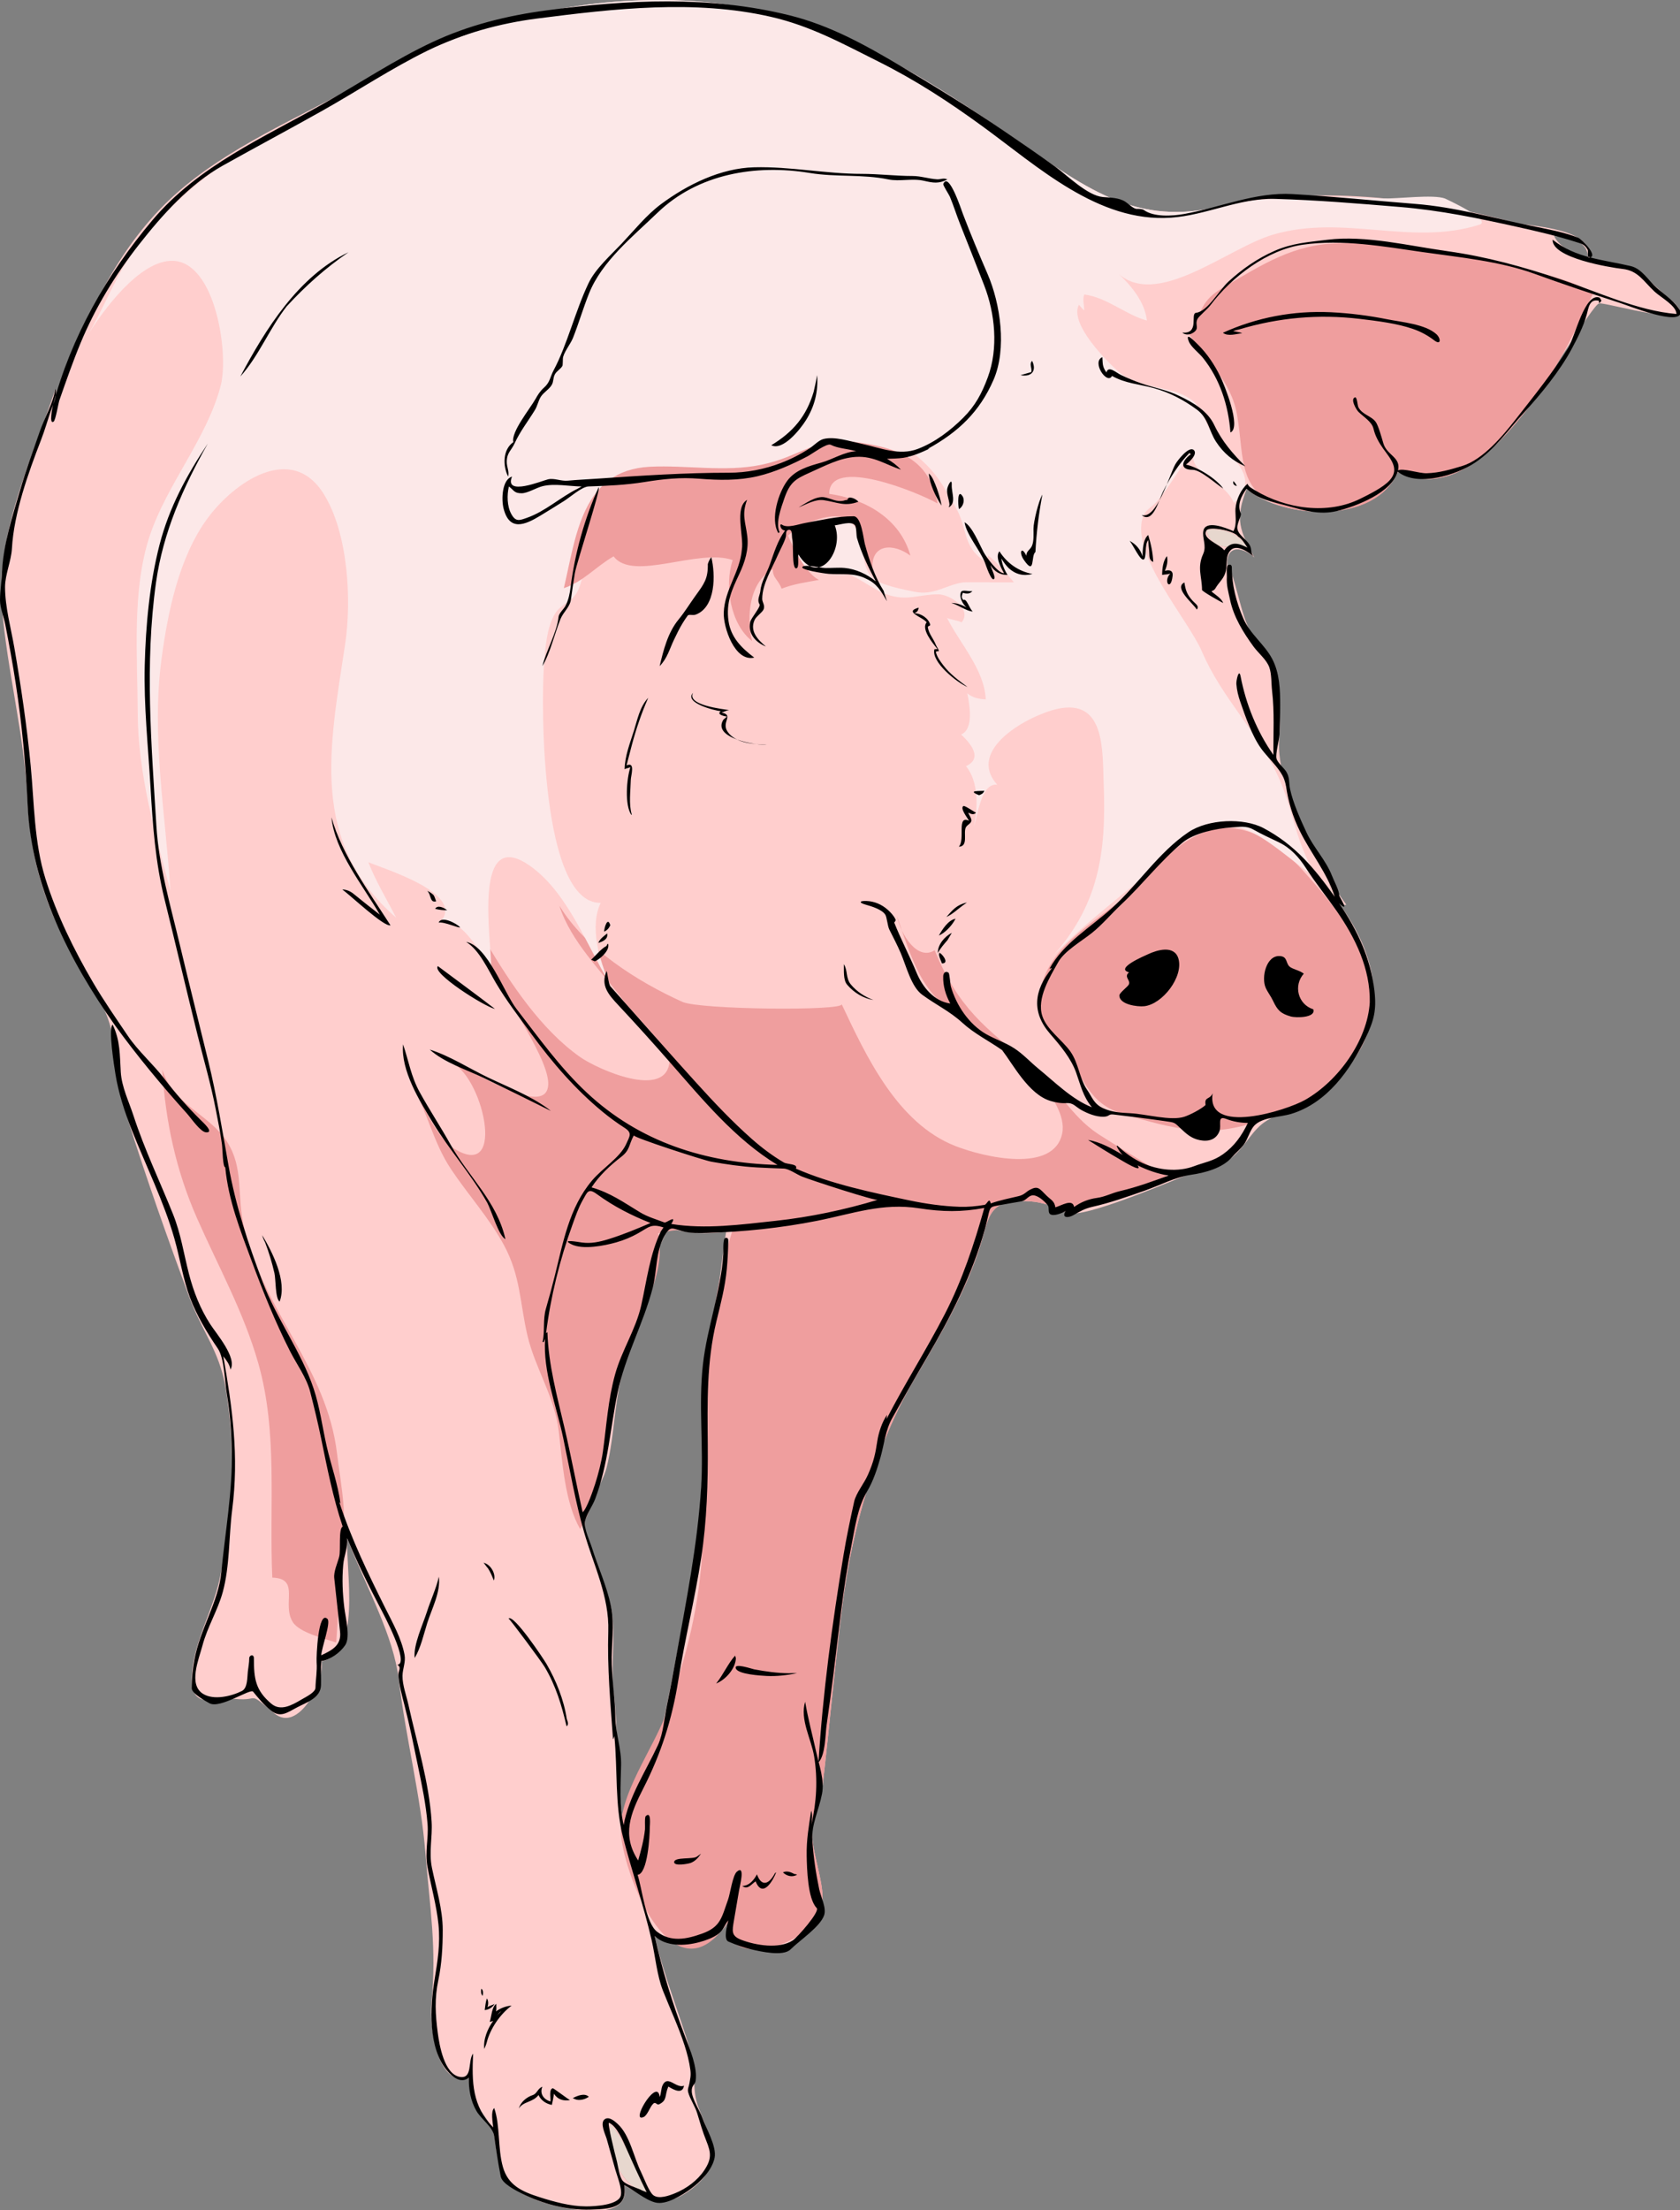 <?xml version="1.0" encoding="UTF-8" standalone="no"?>
<svg
   xmlns:dc="http://purl.org/dc/elements/1.1/"
   xmlns:cc="http://creativecommons.org/ns#"
   xmlns:rdf="http://www.w3.org/1999/02/22-rdf-syntax-ns#"
   xmlns:svg="http://www.w3.org/2000/svg"
   xmlns="http://www.w3.org/2000/svg"
   xmlns:sodipodi="http://sodipodi.sourceforge.net/DTD/sodipodi-0.dtd"
   xmlns:inkscape="http://www.inkscape.org/namespaces/inkscape"
   version="1.1"
   id="Layer_1"
   width="87.258mm"
   height="114.731mm"
   viewBox="0 0 329.794 433.627"
   overflow="visible"
   enable-background="new 0 0 323.984 425.979"
   xml:space="preserve"
   sodipodi:docname="pig.svg"
   inkscape:version="1.0.2-2 (e86c870879, 2021-01-15)"><rect x="0" y="0" width="329.794" height="433.627" fill="#808080" stroke="none"/><defs
   id="defs151" /><sodipodi:namedview
   pagecolor="#ffffff"
   bordercolor="#666666"
   borderopacity="1"
   objecttolerance="10"
   gridtolerance="10"
   guidetolerance="10"
   inkscape:pageopacity="0"
   inkscape:pageshadow="2"
   inkscape:window-width="1920"
   inkscape:window-height="1017"
   id="namedview149"
   showgrid="false"
   units="mm"
   inkscape:zoom="1.4109634"
   inkscape:cx="195.51179"
   inkscape:cy="190.83728"
   inkscape:window-x="-8"
   inkscape:window-y="-8"
   inkscape:window-maximized="1"
   inkscape:current-layer="Layer_1"
   inkscape:document-rotation="0" />
<g
   id="g146"
   transform="matrix(1.052,0,0,1.052,-5.683,-8.413)">
	<path
   fill-rule="evenodd"
   clip-rule="evenodd"
   fill="#ffcecd"
   d="M 288.249,49.581 C 270.589,44.755 250.253,42.445 232.392,46.621 216.161,50.416 206.281,41.703 192.845,32.539 174.07,19.733 156.366,9.202 133.241,8.118 110.829,7.067 91.508,13.132 72.237,23.78 60.945,30.018 47.956,35.475 38.28,44.093 27.162,53.996 21.041,67.989 16.074,81.603 c -0.281,-0.06 -0.01,-0.798 -0.326,-1.011 -4.322,12.724 -11.082,26.963 -10,40.471 0.965,12.069 4.204,23.844 4.782,36.069 0.362,7.656 1.825,14.672 4.822,21.73 2.88,6.783 9.162,14.662 10.652,20.614 1.414,5.644 1.372,11.286 3.159,17.005 3.434,10.987 7.553,22.593 11.537,33.358 2.391,6.463 5.592,10.059 6.77,16.805 2.008,11.498 1.377,24.659 -1.102,35.977 -1.313,6.002 -5.163,12.235 -5.163,18.685 0,5.759 4.883,3.234 8.16,3.553 4.674,0.456 2.026,-1.676 7.24,2.692 4.537,3.801 9.526,-6.235 8.756,-9.693 7.636,-1.588 4.528,-16.659 4.838,-22.926 3.815,9.748 8.622,17.996 9.641,26.498 1.297,10.839 4.08,21.492 4.946,32.169 0.826,10.166 2.131,17.701 1.138,27.959 -0.369,3.799 0.747,15.749 6.986,13.991 -0.22,5.051 4.192,7.124 4.746,11.06 0.936,6.67 1.426,9.065 7.693,11.649 3.48,1.435 18.048,5.052 16.556,-2.671 4.827,2.739 7.448,4.52 12.529,0.686 6.106,-4.608 3.785,-8.856 1.389,-15.001 -1.534,-3.938 -0.283,-6.242 -1.552,-10.615 -2.138,-7.367 -4.96,-13.922 -6.697,-21.535 4.006,2.847 11.667,1.93 13.756,-2.923 -3.046,7.968 16.274,7.109 17.513,-3.179 0.419,-3.483 -1.647,-8.727 -1.879,-12.418 -0.191,-3.076 1.549,-6.347 1.951,-9.747 1.264,-10.668 2.279,-22.523 3.691,-33.639 1.787,-14.089 6.263,-29.84 13.452,-42.052 4.597,-7.809 9.21,-15.59 12.067,-24.242 1.784,-5.41 1.408,-9.27 8.556,-8.916 1.889,0.092 2.09,0.128 4.081,0.612 1.735,0.423 -0.201,2.368 3.502,1.3 1.286,2.148 17.346,-4.667 21.646,-6.39 3.446,-1.38 6.553,-1.233 9.479,-3.755 2.742,-2.364 3.646,-5.084 6.426,-6.787 7.121,-4.358 12.259,-4.409 17.225,-12.998 5.256,-9.09 2.373,-19.092 -3.721,-27.437 0.4,-0.083 0.754,0.313 1.301,0.18 -5.347,-7.284 -13.082,-21.993 -12.528,-30.651 0.583,-9.152 -0.554,-12.793 -5.163,-19.964 -2.048,-3.186 -3.086,-11.354 -4.478,-12.347 -0.463,-3.746 2.231,-4.264 5.019,-1.806 -2.731,-4.999 -3.67,-7.08 -1.444,-12.743 6.936,5.691 24.054,6.539 28.199,-3.213 9.851,4.776 18.235,-4.307 23.758,-11.191 2.176,-2.713 12.839,-20.371 13.829,-20.218 0.605,-0.456 21.417,5.8 12.98,-1.028 -3.62,-2.931 -5.355,-5.712 -10.108,-6.409 -3.908,-0.572 -9.757,-1.841 -11.284,-5.163 2.998,0.31 6.413,1.002 6.281,4.008 0.001,-10e-4 0.492,0.209 0.471,0.108 0.15,-5.485 -9.842,-5.755 -13.903,-6.533 m -51.707,20.434 c -1.468,-0.807 -0.251,-0.139 0,0 m -10.074,24.008 c -0.033,0.045 0.618,-1.233 0.902,-1.48 0.155,0.62 -0.397,0.785 -0.902,1.48 m 4.008,12.779 c 2.988,-0.414 6.209,0.621 7.728,3.394 -3.088,-0.498 -6.503,0.904 -7.728,-3.394 m 0.325,11.301 c 0.108,0.012 0.284,0.031 0,0 m 6.067,21.373 c -0.285,-1.185 -0.215,-0.893 0,0 m 16.609,33.178 c 0.281,0.906 0.454,1.848 1.011,2.671 -1.085,-0.933 -0.868,-2.213 -1.011,-2.671 m -15.454,45.344 c 0.153,-0.531 0.253,-0.873 0,0 m -68.531,13.827 c -0.451,0 -0.715,0.002 0,0 m 1.445,40.111 c 0.01,0.465 0.022,1.123 0,0 M 42.288,94.275 c -0.309,0.904 -0.067,0.197 0,0 M 6.362,120.197 c -0.409,-0.468 0.915,1.046 0,0 m 123.954,116.792 c 3.41,1.188 7.027,1.186 10.579,0.758 -2.372,16.339 -3.868,32.703 -4.729,49.64 -0.495,9.71 -2.602,19.034 -4.377,28.575 -0.858,4.615 -1.748,9.235 -2.736,13.825 -1.419,6.597 -6.319,12.051 -7.257,18.648 -1.555,-8.063 -0.888,-16.543 -1.877,-24.695 -0.613,-5.057 0.39,-10.216 -0.361,-15.233 -0.803,-5.367 -5.302,-11.302 -4.982,-16.752 0.172,-2.947 3.215,-6.899 4.008,-9.999 1.621,-6.346 1.372,-13.01 3.429,-19.298 2.397,-7.33 4.293,-19.201 8.303,-25.469 m -22.927,19.167 c 0.053,0.615 0.06,0.677 0,0 m -0.506,2.204 c -0.665,-1.228 1.316,2.438 0,0 m -58.529,10.398 c 0.456,0.97 0.1,0.212 0,0 m 108.466,79.389 c 0.371,-0.813 -0.305,0.661 0,0 m -57.916,35.056 c -0.461,0.489 -1.352,1.438 0,0 m -1.517,21.012 c -0.441,0.737 -0.15,0.251 0,0 m 21.917,-0.146 c 3.114,3.655 4.578,8.6 6.788,12.854 -5.554,-1.147 -7.504,-9.226 -6.788,-12.854"
   id="path2" />
	<path
   fill-rule="evenodd"
   clip-rule="evenodd"
   fill="#ef9e9e"
   d="m 97.292,188.372 c 3.319,7.635 12.289,19.522 10.064,23.216 -2.232,3.706 -14.371,-4.451 -18.047,-5.471 5.92,1.645 10.957,22.316 0.891,16.138 -3.527,-2.165 -6.004,-8.659 -8.019,-12.117 2.903,4.982 3.984,10.813 7.374,15.903 3.198,4.802 7.164,9.132 9.913,14.231 3.092,5.734 2.939,10.77 4.361,16.822 1.45,6.162 5.061,11.342 5.836,17.813 0.72,6.005 1.119,13.246 3.996,18.268 5.35,-8.896 4.108,-20.08 6.987,-29.733 2.386,-7.997 9.467,-16.663 7.578,-25.414 4.391,-1.126 9.303,-0.839 13.88,-0.636 -6.328,20.182 -4.619,38.361 -5.642,59.38 -0.518,10.637 -2.924,19.991 -6.431,29.987 -2.658,7.575 -9.495,16.092 -8.737,23.583 0.838,8.268 9.938,31.04 19.908,16.162 -0.975,9.335 16.692,4.374 17.638,-3.483 0.419,-3.483 -1.647,-8.727 -1.879,-12.418 -0.191,-3.076 1.549,-6.347 1.951,-9.747 1.264,-10.668 2.279,-22.523 3.691,-33.639 1.787,-14.089 6.263,-29.84 13.452,-42.052 4.597,-7.809 9.21,-15.59 12.067,-24.242 1.784,-5.41 1.408,-9.27 8.556,-8.916 1.889,0.092 2.09,0.128 4.081,0.612 1.735,0.423 -0.201,2.368 3.503,1.3 6.353,-1.831 13.457,-4.822 19.484,-6.297 -0.313,0.075 -11.791,-7.059 -13.348,-8.075 -5.359,-3.499 -7.841,-9.066 -12.675,-12.977 -8.541,-6.912 -13.524,-10.607 -17.905,-21.351 -3.188,2.057 -6.336,-2.857 -7.055,-6.402 3.886,11.486 5.251,15.545 15.787,21.576 4.736,2.71 16.38,12.508 15.062,18.984 -1.522,7.473 -14.47,4.496 -19.931,2.363 -10.835,-4.235 -16.65,-16.75 -21.232,-26.47 0.614,1.303 -26.473,1.044 -29.705,-0.413 -8.39,-3.789 -18.101,-9.912 -22.957,-17.937 2.092,6.652 7.88,12.212 12.007,17.761 1.422,1.913 8.699,9.042 8.557,11.171 -0.494,7.41 -13.516,1.54 -16.734,-0.734 -7.294,-5.153 -12.981,-13.733 -17.507,-21.363 -0.093,1.176 0.379,2.772 1.18,4.617 z"
   id="path4" />
	<path
   fill-rule="evenodd"
   clip-rule="evenodd"
   fill="#ef9e9e"
   d="m 236.542,70.015 c -1.468,-0.807 -0.251,-0.139 0,0"
   id="path6" />
	<path
   fill-rule="evenodd"
   clip-rule="evenodd"
   fill="#ef9e9e"
   d="m 226.468,94.023 c -0.033,0.045 0.618,-1.233 0.902,-1.48 0.155,0.62 -0.397,0.785 -0.902,1.48"
   id="path8" />
	<path
   fill-rule="evenodd"
   clip-rule="evenodd"
   fill="#ef9e9e"
   d="m 230.476,106.802 c 2.988,-0.414 6.209,0.621 7.728,3.394 -3.088,-0.498 -6.503,0.904 -7.728,-3.394"
   id="path10" />
	<path
   fill-rule="evenodd"
   clip-rule="evenodd"
   fill="#ef9e9e"
   d="m 230.801,118.103 c 0.108,0.012 0.284,0.031 0,0"
   id="path12" />
	<path
   fill-rule="evenodd"
   clip-rule="evenodd"
   fill="#ef9e9e"
   d="m 236.868,139.476 c -0.285,-1.185 -0.215,-0.893 0,0"
   id="path14" />
	<path
   fill-rule="evenodd"
   clip-rule="evenodd"
   fill="#ef9e9e"
   d="m 253.477,172.654 c 0.281,0.906 0.454,1.848 1.011,2.671 -1.085,-0.933 -0.868,-2.213 -1.011,-2.671"
   id="path16" />
	<path
   fill-rule="evenodd"
   clip-rule="evenodd"
   fill="#ef9e9e"
   d="m 238.023,217.998 c 0.153,-0.531 0.253,-0.873 0,0"
   id="path18" />
	<path
   fill-rule="evenodd"
   clip-rule="evenodd"
   fill="#ef9e9e"
   d="m 169.492,231.825 c -0.451,0 -0.715,0.002 0,0"
   id="path20" />
	<path
   fill-rule="evenodd"
   clip-rule="evenodd"
   fill="#ef9e9e"
   d="m 170.937,271.936 c 0.01,0.465 0.022,1.123 0,0"
   id="path22" />
	<path
   fill-rule="evenodd"
   clip-rule="evenodd"
   fill="#ef9e9e"
   d="m 42.288,94.275 c -0.309,0.904 -0.067,0.197 0,0"
   id="path24" />
	<path
   fill-rule="evenodd"
   clip-rule="evenodd"
   fill="#ef9e9e"
   d="m 6.362,120.197 c -0.409,-0.468 0.915,1.046 0,0"
   id="path26" />
	<path
   fill-rule="evenodd"
   clip-rule="evenodd"
   fill="#ef9e9e"
   d="m 107.389,256.156 c 0.053,0.615 0.06,0.677 0,0"
   id="path28" />
	<path
   fill-rule="evenodd"
   clip-rule="evenodd"
   fill="#ef9e9e"
   d="m 106.883,258.36 c -0.665,-1.228 1.316,2.438 0,0"
   id="path30" />
	<path
   fill-rule="evenodd"
   clip-rule="evenodd"
   fill="#ef9e9e"
   d="m 48.354,268.758 c 0.456,0.97 0.1,0.212 0,0"
   id="path32" />
	<path
   fill-rule="evenodd"
   clip-rule="evenodd"
   fill="#ef9e9e"
   d="m 156.82,348.147 c 0.371,-0.813 -0.305,0.661 0,0"
   id="path34" />
	<path
   fill-rule="evenodd"
   clip-rule="evenodd"
   fill="#ef9e9e"
   d="m 98.904,383.203 c -0.461,0.489 -1.352,1.438 0,0"
   id="path36" />
	<path
   fill-rule="evenodd"
   clip-rule="evenodd"
   fill="#ef9e9e"
   d="m 97.387,404.215 c -0.441,0.737 -0.15,0.251 0,0"
   id="path38" />
	<path
   fill-rule="evenodd"
   clip-rule="evenodd"
   fill="#ef9e9e"
   d="m 119.304,404.069 c 3.114,3.655 4.578,8.6 6.788,12.854 -5.554,-1.147 -7.504,-9.226 -6.788,-12.854"
   id="path40" />
	<path
   fill-rule="evenodd"
   clip-rule="evenodd"
   fill="#ef9e9e"
   d="m 289.983,84.815 c 5.12,-6.388 9.307,-14.807 12.706,-22.118 -4.629,-2.939 -11.173,-3.952 -16.422,-5.421 -9.997,-2.799 -20.459,-4.161 -30.845,-3.938 -8.684,0.186 -14.293,3.912 -21.598,8.167 -4.613,2.687 -3.864,4.463 -6.565,8.76 3.369,5.134 7.876,8.725 8.995,15.171 1.42,8.191 -0.158,15.175 10.061,17.409 6.831,1.493 16.762,0.565 19.907,-6.835 9.851,4.775 18.236,-4.308 23.761,-11.195 z"
   id="path42" />
	<path
   fill-rule="evenodd"
   clip-rule="evenodd"
   fill="#ef9e9e"
   d="m 236.542,70.015 c -1.468,-0.807 -0.251,-0.139 0,0"
   id="path44" />
	<path
   fill-rule="evenodd"
   clip-rule="evenodd"
   fill="#ef9e9e"
   d="m 226.468,94.023 c -0.033,0.045 0.618,-1.233 0.902,-1.48 0.155,0.62 -0.397,0.785 -0.902,1.48"
   id="path46" />
	<path
   fill-rule="evenodd"
   clip-rule="evenodd"
   fill="#ef9e9e"
   d="m 230.476,106.802 c 2.988,-0.414 6.209,0.621 7.728,3.394 -3.088,-0.498 -6.503,0.904 -7.728,-3.394"
   id="path48" />
	<path
   fill-rule="evenodd"
   clip-rule="evenodd"
   fill="#ef9e9e"
   d="m 230.801,118.103 c 0.108,0.012 0.284,0.031 0,0"
   id="path50" />
	<path
   fill-rule="evenodd"
   clip-rule="evenodd"
   fill="#ef9e9e"
   d="m 236.868,139.476 c -0.285,-1.185 -0.215,-0.893 0,0"
   id="path52" />
	<path
   fill-rule="evenodd"
   clip-rule="evenodd"
   fill="#ef9e9e"
   d="m 253.477,172.654 c 0.281,0.906 0.454,1.848 1.011,2.671 -1.085,-0.933 -0.868,-2.213 -1.011,-2.671"
   id="path54" />
	<path
   fill-rule="evenodd"
   clip-rule="evenodd"
   fill="#ef9e9e"
   d="m 238.023,217.998 c 0.153,-0.531 0.253,-0.873 0,0"
   id="path56" />
	<path
   fill-rule="evenodd"
   clip-rule="evenodd"
   fill="#ef9e9e"
   d="m 169.492,231.825 c -0.451,0 -0.715,0.002 0,0"
   id="path58" />
	<path
   fill-rule="evenodd"
   clip-rule="evenodd"
   fill="#ef9e9e"
   d="m 170.937,271.936 c 0.01,0.465 0.022,1.123 0,0"
   id="path60" />
	<path
   fill-rule="evenodd"
   clip-rule="evenodd"
   fill="#ef9e9e"
   d="m 42.288,94.275 c -0.309,0.904 -0.067,0.197 0,0"
   id="path62" />
	<path
   fill-rule="evenodd"
   clip-rule="evenodd"
   fill="#ef9e9e"
   d="m 6.362,120.197 c -0.409,-0.468 0.915,1.046 0,0"
   id="path64" />
	<path
   fill-rule="evenodd"
   clip-rule="evenodd"
   fill="#ef9e9e"
   d="m 107.389,256.156 c 0.053,0.615 0.06,0.677 0,0"
   id="path66" />
	<path
   fill-rule="evenodd"
   clip-rule="evenodd"
   fill="#ef9e9e"
   d="m 106.883,258.36 c -0.665,-1.228 1.316,2.438 0,0"
   id="path68" />
	<path
   fill-rule="evenodd"
   clip-rule="evenodd"
   fill="#ef9e9e"
   d="m 48.354,268.758 c 0.456,0.97 0.1,0.212 0,0"
   id="path70" />
	<path
   fill-rule="evenodd"
   clip-rule="evenodd"
   fill="#ef9e9e"
   d="m 156.82,348.147 c 0.371,-0.813 -0.305,0.661 0,0"
   id="path72" />
	<path
   fill-rule="evenodd"
   clip-rule="evenodd"
   fill="#ef9e9e"
   d="m 98.904,383.203 c -0.461,0.489 -1.352,1.438 0,0"
   id="path74" />
	<path
   fill-rule="evenodd"
   clip-rule="evenodd"
   fill="#ef9e9e"
   d="m 97.387,404.215 c -0.441,0.737 -0.15,0.251 0,0"
   id="path76" />
	<path
   fill-rule="evenodd"
   clip-rule="evenodd"
   fill="#ef9e9e"
   d="m 119.304,404.069 c 3.114,3.655 4.578,8.6 6.788,12.854 -5.554,-1.147 -7.504,-9.226 -6.788,-12.854"
   id="path78" />
	<path
   fill-rule="evenodd"
   clip-rule="evenodd"
   fill="#ef9e9e"
   d="m 6.362,120.197 c -0.409,-0.468 0.915,1.046 0,0 z"
   id="path80" />
	<path
   fill-rule="evenodd"
   clip-rule="evenodd"
   fill="#ef9e9e"
   d="m 97.387,404.215 c -0.441,0.737 -0.15,0.251 0,0 z"
   id="path82" />
	<path
   fill-rule="evenodd"
   clip-rule="evenodd"
   fill="#ef9e9e"
   d="m 98.904,383.203 c -0.461,0.489 -1.352,1.438 0,0 z"
   id="path84" />
	<path
   fill-rule="evenodd"
   clip-rule="evenodd"
   fill="#ef9e9e"
   d="m 48.539,269.151 c -0.053,-0.111 -0.142,-0.301 -0.185,-0.394 0.097,0.208 0.151,0.322 0.185,0.394 z"
   id="path86" />
	<path
   fill-rule="evenodd"
   clip-rule="evenodd"
   fill="#ef9e9e"
   d="m 106.883,258.36 c -0.073,-0.132 -0.109,-0.199 -0.125,-0.232 0.075,0.141 0.478,0.886 0.567,1.054 -0.039,-0.076 -0.165,-0.308 -0.442,-0.822 z"
   id="path88" />
	<path
   fill-rule="evenodd"
   clip-rule="evenodd"
   fill="#ef9e9e"
   d="m 230.801,118.103 c 0.108,0.012 0.284,0.031 0,0 z"
   id="path90" />
	<path
   fill-rule="evenodd"
   clip-rule="evenodd"
   fill="#ef9e9e"
   d="m 170.945,272.335 c -0.002,-0.096 -0.005,-0.218 -0.008,-0.399 0.002,0.135 0.004,0.281 0.008,0.399 z"
   id="path92" />
	<path
   fill-rule="evenodd"
   clip-rule="evenodd"
   fill="#ef9e9e"
   d="m 236.542,70.015 c -1.468,-0.807 -0.251,-0.139 0,0 z"
   id="path94" />
	<path
   fill-rule="evenodd"
   clip-rule="evenodd"
   fill="#ef9e9e"
   d="m 243.465,165.762 c -10.965,-7.79 -18.276,-0.514 -25.537,7.095 -6.208,6.505 -17.596,10.872 -18.528,21.097 -0.419,4.598 1.511,6.296 4.243,9.661 4.215,5.188 4.473,10.157 11.505,12.203 9.47,2.757 16.054,4.633 25.611,1.073 7.265,-2.704 14.24,-5.918 18.278,-12.9 7.222,-12.489 -2.396,-24.747 -10.66,-33.804 -1.617,-1.772 -3.254,-3.248 -4.912,-4.425 z M 6.362,120.197 c 0.915,1.046 -0.409,-0.468 0,0 z M 42.288,94.275 c -0.309,0.904 -0.067,0.197 0,0 z m 6.066,174.483 c 0.043,0.093 0.132,0.282 0.185,0.394 0.056,0.12 0.043,0.09 0,0 -0.034,-0.073 -0.088,-0.187 -0.185,-0.394 z m 49.033,135.457 c -0.15,0.251 -0.441,0.737 0,0 z m 1.517,-21.012 c -1.352,1.438 -0.461,0.489 0,0 z M 254.488,175.325 c -1.085,-0.933 -0.868,-2.212 -1.011,-2.671 0.281,0.906 0.454,1.847 1.011,2.671 z m -16.465,42.673 c 0.153,-0.531 0.253,-0.873 0,0 z m -67.078,54.337 c -0.004,-0.118 -0.006,-0.264 -0.008,-0.399 0.003,0.181 0.006,0.303 0.008,0.399 0.004,0.227 0.006,0.329 0,0 z m -1.453,-40.51 c -0.715,0.002 -0.451,0 0,0 z M 156.82,348.147 c 0.371,-0.813 -0.305,0.661 0,0 z m -37.516,55.922 c 3.114,3.655 4.578,8.6 6.788,12.854 -5.554,-1.147 -7.504,-9.226 -6.788,-12.854 z M 106.758,258.128 c 0.016,0.033 0.052,0.101 0.125,0.232 0.277,0.514 0.402,0.746 0.442,0.821 0.022,0.038 0.022,0.039 0,0 -0.089,-0.167 -0.492,-0.912 -0.567,-1.053 -0.016,-0.027 -0.016,-0.027 0,0 z m 0.631,-1.972 c 0.06,0.677 0.053,0.615 0,0 z m 129.479,-116.68 c -0.285,-1.185 -0.215,-0.893 0,0 z m -0.326,-69.461 c -0.251,-0.139 -1.468,-0.807 0,0 z m -10.074,24.008 c -0.033,0.045 0.618,-1.233 0.902,-1.48 0.155,0.62 -0.397,0.785 -0.902,1.48 z m 4.333,24.08 c 0.284,0.031 0.108,0.012 0,0 z m 7.403,-7.907 c -3.088,-0.499 -6.503,0.903 -7.728,-3.394 2.988,-0.413 6.209,0.621 7.728,3.394 z"
   id="path96" />
	<path
   fill-rule="evenodd"
   clip-rule="evenodd"
   fill="#ef9e9e"
   d="m 107.389,256.156 c 0.053,0.615 0.06,0.677 0,0 z"
   id="path98" />
	<path
   fill-rule="evenodd"
   clip-rule="evenodd"
   fill="#ef9e9e"
   d="m 169.492,231.825 c -0.451,0 -0.715,0.002 0,0 z"
   id="path100" />
	<path
   fill-rule="evenodd"
   clip-rule="evenodd"
   fill="#fce8e8"
   d="m 37.684,56.641 c 7.937,0.266 10.44,17.282 8.913,23.224 -2.525,9.825 -10.034,18.387 -13.255,28.07 -3.352,10.071 -2.285,22.349 -2.245,32.887 0.042,11.379 3.167,22.349 6.101,33.253 -0.917,-14.482 -3.591,-28.674 -1.652,-43.207 1.159,-8.69 3.248,-18.886 8.513,-26.107 4.895,-6.715 15.711,-14.39 21.78,-4.592 4.526,7.308 5.213,19.713 3.958,28.03 -2.876,19.063 -6.719,36.832 9.522,50.948 -1.716,-3.387 -3.754,-6.678 -5.177,-10.338 2.972,1.255 17.612,5.697 13.685,10.805 4.435,0.347 6.71,5.697 9.233,8.884 0.086,-4.97 -3.75,-27.384 7.778,-18.622 6.599,5.017 10.128,14.49 14.238,21.393 -1.818,-4.274 -3.711,-10.402 -1.582,-14.885 -11.183,0.215 -11.129,-36.846 -10.594,-44.188 0.217,-2.969 0.47,-7.225 2.12,-9.823 1.164,-1.833 3.248,-2.078 4.251,-4.276 2.629,-5.762 -0.179,-15.654 5.25,-19.614 5.129,-3.741 15.773,-1.954 21.47,-1.235 11.875,1.498 22.591,-13.364 32.821,-2.474 0.993,-0.854 2.323,-1.43 3.19,-2.104 4.303,3.387 5.616,6.371 7.807,10.103 2.125,3.619 1.156,7.209 5.345,9.882 0.327,-0.285 0.542,-0.639 0.645,-1.058 1.666,1.254 3.523,3.455 4.796,4.999 0.059,0.074 -8.905,-0.063 -9.488,0.023 -3.256,0.482 -5.422,2.502 -9.106,1.733 -1.519,-0.316 -6.118,-1.161 -7.608,-2.435 -2.658,-2.277 -1.533,-7.372 -3.56,-9.763 -1.862,-2.198 -3.208,-0.794 -6.342,-0.789 0.923,3.167 -0.927,7.375 -4.423,4.441 -2.59,4.756 5.579,4.259 8.193,4.837 3.219,0.709 5.642,3.165 8.698,4.24 3.654,1.285 5.913,-0.033 9.506,-0.042 2.243,-0.007 6.39,2.768 4.379,5.234 -0.715,-0.4 -2.187,-0.518 -2.729,-0.848 2.407,4.814 6.984,9.639 7.23,15.208 -1.243,-0.06 -2.42,-0.278 -3.446,-1.135 0.434,2.148 1.25,6.7 -1.149,7.676 1.854,1.759 4.07,4.45 0.91,5.917 2.416,2.935 2.23,7.826 1.45,11.353 0.816,-2.458 1.4,-8.268 4.387,-7.886 -5.984,-6.677 6.133,-13.045 11.229,-14.155 8.949,-1.952 8.385,7.722 8.631,14.062 0.502,12.929 -0.949,22.761 -9.95,32.549 6.122,-6.656 14.962,-12.809 21.864,-19.275 11.961,-11.202 17.043,-3.405 28.498,4.818 -4.546,-6.204 -4.887,-13.047 -7.814,-19.461 -3.746,-8.208 -10.596,-14.793 -14.239,-23.321 -2.585,-6.048 -13.396,-18.114 -11.047,-25.125 0.498,-1.487 1.611,-1.733 2.657,-2.972 2.587,-3.07 4.458,-6.642 6.954,-9.76 -1.72,4.62 5.405,5.469 7.381,10.079 5.623,-5.24 -1.52,-8.86 -4.291,-13.32 -1.254,-2.018 -1.753,-4.611 -3.659,-5.943 -4.376,-3.053 -9.229,-1.427 -13.61,-5.25 -2.154,-1.879 -9.223,-8.953 -7.367,-12.458 0.002,-0.003 0.933,1.095 0.958,1.089 0.107,-0.967 -0.386,-2.066 0.065,-2.993 4.237,0.563 7.807,3.836 11.66,4.857 -0.377,-3.552 -3.104,-6.754 -5.706,-9.11 7.293,7.319 20.688,-4.425 29.266,-6.921 13.231,-3.851 25.807,2.206 38.513,-1.855 2.499,-0.799 -6.564,-4.92 -6.467,-4.884 -2.205,-0.798 -8.819,0.08 -11.402,-0.008 C 253.01,44.634 242.857,44.175 232.394,46.622 216.163,50.417 206.283,41.704 192.847,32.54 174.072,19.734 156.368,9.203 133.243,8.119 110.831,7.068 91.51,13.133 72.239,23.781 56.623,32.41 39.775,40.614 29.551,56.026 c -3.104,4.681 -5.084,10.075 -7.944,14.75 2.847,-4.661 9.85,-14.343 16.077,-14.135 z"
   id="path102" />
	<path
   fill-rule="evenodd"
   clip-rule="evenodd"
   fill="#e7d7ce"
   d="m 236.542,70.015 c -1.468,-0.807 -0.251,-0.139 0,0"
   id="path104" />
	<path
   fill-rule="evenodd"
   clip-rule="evenodd"
   fill="#e7d7ce"
   d="m 226.468,94.023 c -0.033,0.045 0.618,-1.233 0.902,-1.48 0.155,0.62 -0.397,0.785 -0.902,1.48"
   id="path106" />
	<path
   fill-rule="evenodd"
   clip-rule="evenodd"
   fill="#e7d7ce"
   d="m 230.476,106.802 c 2.988,-0.414 6.209,0.621 7.728,3.394 -3.088,-0.498 -6.503,0.904 -7.728,-3.394"
   id="path108" />
	<path
   fill-rule="evenodd"
   clip-rule="evenodd"
   fill="#e7d7ce"
   d="m 230.801,118.103 c 0.108,0.012 0.284,0.031 0,0"
   id="path110" />
	<path
   fill-rule="evenodd"
   clip-rule="evenodd"
   fill="#e7d7ce"
   d="m 236.868,139.476 c -0.285,-1.185 -0.215,-0.893 0,0"
   id="path112" />
	<path
   fill-rule="evenodd"
   clip-rule="evenodd"
   fill="#e7d7ce"
   d="m 253.477,172.654 c 0.281,0.906 0.454,1.848 1.011,2.671 -1.085,-0.933 -0.868,-2.213 -1.011,-2.671"
   id="path114" />
	<path
   fill-rule="evenodd"
   clip-rule="evenodd"
   fill="#e7d7ce"
   d="m 238.023,217.998 c 0.153,-0.531 0.253,-0.873 0,0"
   id="path116" />
	<path
   fill-rule="evenodd"
   clip-rule="evenodd"
   fill="#e7d7ce"
   d="m 169.492,231.825 c -0.451,0 -0.715,0.002 0,0"
   id="path118" />
	<path
   fill-rule="evenodd"
   clip-rule="evenodd"
   fill="#e7d7ce"
   d="m 170.937,271.936 c 0.01,0.465 0.022,1.123 0,0"
   id="path120" />
	<path
   fill-rule="evenodd"
   clip-rule="evenodd"
   fill="#e7d7ce"
   d="m 42.288,94.275 c -0.309,0.904 -0.067,0.197 0,0"
   id="path122" />
	<path
   fill-rule="evenodd"
   clip-rule="evenodd"
   fill="#e7d7ce"
   d="m 6.362,120.197 c -0.409,-0.468 0.915,1.046 0,0"
   id="path124" />
	<path
   fill-rule="evenodd"
   clip-rule="evenodd"
   fill="#e7d7ce"
   d="m 107.389,256.156 c 0.053,0.615 0.06,0.677 0,0"
   id="path126" />
	<path
   fill-rule="evenodd"
   clip-rule="evenodd"
   fill="#e7d7ce"
   d="m 106.883,258.36 c -0.665,-1.228 1.316,2.438 0,0"
   id="path128" />
	<path
   fill-rule="evenodd"
   clip-rule="evenodd"
   fill="#e7d7ce"
   d="m 48.354,268.758 c 0.456,0.97 0.1,0.212 0,0"
   id="path130" />
	<path
   fill-rule="evenodd"
   clip-rule="evenodd"
   fill="#e7d7ce"
   d="m 156.82,348.147 c 0.371,-0.813 -0.305,0.661 0,0"
   id="path132" />
	<path
   fill-rule="evenodd"
   clip-rule="evenodd"
   fill="#e7d7ce"
   d="m 98.904,383.203 c -0.461,0.489 -1.352,1.438 0,0"
   id="path134" />
	<path
   fill-rule="evenodd"
   clip-rule="evenodd"
   fill="#e7d7ce"
   d="m 97.387,404.215 c -0.441,0.737 -0.15,0.251 0,0"
   id="path136" />
	<path
   fill-rule="evenodd"
   clip-rule="evenodd"
   fill="#e7d7ce"
   d="m 119.304,404.069 c 3.114,3.655 4.578,8.6 6.788,12.854 -5.554,-1.147 -7.504,-9.226 -6.788,-12.854"
   id="path138" />
	<path
   fill-rule="evenodd"
   clip-rule="evenodd"
   fill="#ef9e9e"
   d="m 69.483,288.581 c -0.24,-3.15 -0.819,-6.375 -1.188,-9.473 -1.891,-15.846 -13.343,-26.052 -17.237,-41.688 -1.617,-6.491 0.015,-11.383 -3.372,-16.611 -3.193,-4.93 -9.972,-6.788 -11.999,-13.312 0.583,9.623 2.553,18.79 6.459,27.658 4.013,9.114 8.741,17.553 11.455,27.105 3.685,12.975 2.012,26.427 2.612,39.971 5.328,0.154 1.686,4.967 3.845,8.328 1.27,1.978 6.167,3.123 8.078,3.783 0.402,-7.829 1.765,-16.742 1.425,-24.479 -0.018,-0.425 -0.045,-0.852 -0.078,-1.282 z"
   id="path140" />
	<path
   fill-rule="evenodd"
   clip-rule="evenodd"
   fill="#ef9e9e"
   d="m 119.905,111.757 c 3.558,4.802 15.826,-1.572 22.22,0.702 -1.594,4.732 -0.445,11.932 3.621,15.106 -1.079,-4.531 -0.58,-10.944 3.861,-13.402 -0.016,1.696 1.05,1.945 1.639,3.631 2.306,-0.916 4.601,-1.196 6.974,-1.64 -2.142,-1.032 -4.524,-5.237 -5.765,-8.27 2.127,-2.046 7.731,-4.518 10.695,-3.226 3.762,1.639 2.466,5.692 5.053,9.391 -0.262,-4.703 3.969,-4.767 7.078,-2.423 -1.898,-6.941 -8.504,-10.602 -15.143,-11.521 -0.025,-7.119 16.584,-0.27 20.208,1.783 -1.567,-8.488 -7.54,-10.394 -15.454,-11.461 -7.363,-0.993 -9.965,2.706 -17.422,4.255 -6.771,1.406 -13.982,0.02 -20.802,0.366 -12.707,0.648 -13.758,12.94 -16.054,22.642 3.598,-1.166 5.998,-4.048 9.291,-5.933 z"
   id="path142" />
	<path
   fill-rule="evenodd"
   clip-rule="evenodd"
   d="m 15.261,83.672 c -0.091,0.373 -0.742,3.568 0.145,2.96 0.375,-0.258 0.887,-3.449 1.084,-4.009 1.257,-3.584 2.5,-7.167 3.958,-10.675 2.759,-6.635 6.423,-12.626 10.844,-18.277 4.332,-5.535 9.489,-11.327 15.708,-14.802 6.092,-3.406 12.353,-6.74 18.476,-10.179 6.579,-3.694 13.006,-7.975 19.779,-11.285 6.385,-3.119 13.354,-5.054 20.403,-5.955 14.348,-1.834 29.311,-3.574 43.562,-0.324 7.412,1.691 13.4,5 20.122,8.362 6.983,3.492 13.103,7.485 19.408,12.078 10.345,7.532 21.578,17.957 35.132,17.032 6.564,-0.447 12.816,-3.693 19.37,-3.511 7.799,0.217 15.557,0.864 23.33,1.507 7.641,0.63 14.623,2.095 22.092,3.752 3.588,0.798 7.134,1.619 10.639,2.728 1.239,0.392 1.741,0.443 2.347,1.498 0.142,0.245 -0.112,1.506 0.252,1.481 1.942,-0.132 -1.337,-3.446 -2.022,-3.718 -2.683,-1.074 -5.938,-1.639 -8.779,-2.224 -7.301,-1.505 -14.205,-3.507 -21.669,-4.089 -7.599,-0.593 -15.237,-1.391 -22.838,-1.83 -6.94,-0.401 -13.451,2.479 -20.172,3.702 -2.368,0.43 -5.735,0.589 -7.546,-0.704 -0.352,-0.251 -0.934,-0.234 -1.354,-0.234 -0.634,0 -1.572,-0.97 -2.129,-1.33 -1.206,-0.778 -2.803,-0.756 -4.2,-0.881 -2.897,-0.259 -6.702,-4.088 -8.926,-5.689 -2.997,-2.158 -6.042,-4.253 -9.094,-6.336 C 186.779,28.353 180.146,24.282 173.484,20.321 166.816,16.356 160.296,12.734 152.72,10.854 137.814,7.155 122.489,7.925 107.37,9.933 99.976,10.915 92.825,12.692 86.057,15.865 79.156,19.101 72.605,23.458 65.97,27.215 54.54,33.688 42.434,38.892 33.856,49.051 25.349,59.126 18.667,70.833 15.261,83.672 m 303.766,-17.51 c -1.008,-1.934 -2.897,-3.09 -4.495,-4.495 -1.524,-1.339 -2.746,-3.546 -4.813,-4.037 -5.136,-1.216 -10.285,-1.472 -14.593,-4.934 -0.168,3.411 10.673,5.187 13.074,5.46 2.898,0.329 3.892,2.317 5.944,4.225 1.186,1.102 4.082,2.626 4.091,4.178 -7.308,-0.605 -14.729,-4.145 -21.632,-6.463 -6.962,-2.338 -13.847,-4.244 -21.143,-5.252 -7.062,-0.977 -15.252,-3.019 -22.363,-2.13 -3.552,0.444 -6.555,0.613 -9.912,2.095 -3.193,1.41 -5.953,3.344 -8.521,5.685 -1.81,1.651 -3.867,5.572 -6.085,5.849 -1.125,0.141 0.734,3.966 -2.563,3.683 0.552,0.494 1.383,0.442 2.021,0.036 1.294,-0.822 0.289,-1.417 0.795,-2.527 0.259,-0.569 1.776,-1.735 2.455,-2.635 3.938,-5.234 10.594,-10.328 17.222,-11.264 7.459,-1.052 14.994,0.32 22.359,1.376 6.976,0.999 14.309,1.669 20.971,4.082 5.264,1.907 10.56,3.689 15.885,5.41 1.525,0.489 11.39,4.469 11.303,1.658 m -82.431,3.285 c 7.433,-2.228 14.839,-2.885 22.548,-1.976 3.167,0.375 6.894,0.828 9.912,1.868 1.411,0.485 2.766,1.205 3.946,2.116 1.359,1.049 1.287,-0.36 0.423,-1.141 -2.074,-1.873 -6.501,-2.238 -9.117,-2.762 -3.449,-0.69 -7.046,-1.151 -10.562,-1.318 -7,-0.33 -13.784,0.952 -20.148,3.827 0.933,0.736 2.518,0.209 3.612,0.072 -0.485,-0.164 -1.137,-0.302 -1.697,-0.361 0.349,-0.165 0.703,-0.26 1.083,-0.325 m 67.339,-5.92 c -2.791,-1.159 -4.643,7.348 -5.889,9.342 -2.893,4.626 -6.382,8.949 -9.749,13.257 -2.425,3.103 -6.153,7.615 -10.071,8.791 -2.234,0.671 -4.206,1.266 -6.579,1.344 -1.461,0.05 -4.426,-1.01 -5.371,-0.533 0.59,-2.46 -2.054,-2.773 -2.727,-5.017 -0.289,-0.966 -0.921,-3.298 -1.425,-4.008 -0.815,-1.147 -2.479,-1.325 -3.232,-2.726 -0.204,-0.38 -0.233,-2.022 -0.669,-1.86 -0.896,0.337 0.297,2.318 0.65,2.672 0.994,0.994 2.521,1.833 2.835,3.195 0.308,1.333 0.997,2.554 1.787,3.665 1.35,1.896 3.168,3.787 1.227,5.921 -1.25,1.375 -3.802,2.604 -5.451,3.43 -6.1,3.05 -13.922,1.916 -19.668,-1.555 -0.744,-0.451 -1.176,-0.642 -1.418,-1.226 -1.199,1.041 -2.085,2.883 -2.239,4.622 -0.091,1.03 0.35,2.94 -0.396,4.223 -1.531,-0.699 -5.174,-2.098 -5.597,-0.071 -0.268,1.281 0.659,2.799 -0.03,4.304 -1.185,2.583 -0.223,4.24 -0.223,6.726 0,0.257 3.475,2.236 3.972,2.436 -0.314,-0.642 -0.815,-1.071 -1.392,-1.51 -1.422,-1.084 -0.586,-0.354 -0.052,-1.269 0.587,-1.008 1.313,-1.548 1.731,-2.6 0.629,-1.58 -0.051,-3.208 1.05,-4.425 1.159,-1.281 3.462,0.363 4.439,1.247 -0.786,-0.708 -0.366,-1.439 -0.867,-2.274 -0.645,-1.074 -1.922,-1.729 -2.238,-2.816 -0.309,-1.064 0.797,-2.607 0.596,-3.051 -0.714,-1.571 0.066,-3.243 1.065,-4.603 2.197,1.997 4.837,2.417 7.615,3.181 3.088,0.849 6.027,1.752 9.246,0.972 3.702,-0.899 10.264,-3.455 11.338,-7.365 3.646,2.981 11.031,0.614 14.389,-1.625 3.801,-2.533 6.115,-6.017 9.172,-9.351 3.178,-3.467 6.722,-7.782 8.937,-11.932 1.102,-2.066 2.134,-4.066 2.779,-6.336 0.351,-1.232 0.493,-3.078 2.311,-2.599 -0.07,-0.083 0.003,0.441 0,0.433 0.773,-0.557 0.273,-0.563 0.144,-1.009 m -73.008,54.551 c -0.343,-0.12 -0.001,-0.001 0,0 m 5.489,-10.037 c 0.827,0.535 1.22,1.312 1.77,2.094 -1.345,-0.644 -2.945,-1.469 -4.333,0.506 -0.817,-1.165 -4.275,-2.115 -3.321,-3.718 0.497,-0.84 5.215,0.055 5.884,1.118 M 101.196,90.458 c -1.977,1.359 -2.012,4.371 -0.976,6.427 0.233,-0.976 -0.252,-1.725 -0.252,-2.744 0,-1.737 0.832,-2.074 1.485,-3.505 0.998,-2.183 2.521,-4.129 3.768,-6.17 0.468,-0.764 0.613,-1.667 1.065,-2.419 0.511,-0.849 1.532,-1.373 2.058,-2.237 0.405,-0.666 0.211,-1.282 0.614,-2.023 0.326,-0.597 1.145,-1.014 1.408,-1.587 0.039,-0.083 0.071,-0.997 0.071,-1.282 0,-1.003 1.436,-2.763 1.878,-3.88 1.085,-2.73 1.908,-5.582 2.998,-8.304 2.409,-6.021 8.149,-10.597 12.779,-15.057 7.583,-7.305 18.361,-9.067 28.434,-7.417 4.854,0.796 9.837,0.203 14.627,1.193 2.162,0.448 4.414,-0.25 6.642,0.259 1.741,0.397 2.753,0.584 4.388,-0.242 -0.672,-0.358 -1.216,0.01 -1.949,-0.036 -1.558,-0.099 -2.977,-0.614 -4.557,-0.614 -3.166,0 -6.271,-0.397 -9.471,-0.397 -6.736,0 -13.281,-1.397 -20.059,-1.228 -6.254,0.157 -12.464,3.211 -17.422,6.893 -2.675,1.988 -5.058,4.95 -7.346,7.369 -2.055,2.171 -4.862,4.658 -6.139,7.328 -2.497,5.219 -3.985,11.525 -6.535,16.282 -0.671,1.252 -0.646,2.212 -1.787,3.223 -0.744,0.659 -1.188,1.401 -1.57,2.084 -1.055,1.878 -4.63,6.214 -4.152,8.084 m 72.755,2.925 c 1.744,-0.271 3.354,-0.991 4.947,-1.732 -0.133,0.024 -0.265,0.048 -0.397,0.072 5.738,-3.142 9.703,-6.929 12.292,-12.872 2.53,-5.801 1.295,-14.199 -1.115,-19.776 -1.592,-3.687 -3.144,-7.373 -4.575,-11.126 -0.337,-0.881 -2.663,-8.045 -3.677,-5.651 -0.101,0.238 1.052,1.964 1.227,2.383 0.691,1.654 1.217,3.379 1.881,5.044 1.52,3.81 3.016,7.627 4.504,11.449 2.054,5.272 2.696,11.777 0.691,17.19 -1.102,2.981 -2.322,5.301 -4.62,7.582 -2.384,2.367 -5.269,4.568 -8.449,5.776 -3.485,1.324 -6.979,-0.2 -10.489,-0.957 -2.313,-0.499 -5.037,-1.408 -7.082,-0.896 -0.908,0.227 -1.795,1.204 -2.586,1.726 -1.698,1.113 -3.482,2.025 -5.378,2.75 -3.083,1.179 -6.412,1.819 -9.717,1.819 -8.232,0 -16.302,0.531 -24.537,1.104 -1.834,0.129 -3.68,0.202 -5.51,0.376 -1.302,0.123 -2.492,-0.518 -3.683,-0.254 -1.052,0.234 -8.263,3.25 -6.733,-0.505 -1.878,0.573 -1.999,4.242 -1.583,5.912 1.08,4.327 3.95,3.144 6.854,1.381 1.489,-0.904 2.967,-1.816 4.44,-2.744 1.145,-0.72 3.313,-2.67 4.584,-2.713 3.496,-0.118 6.979,-0.265 10.436,-0.825 3.539,-0.572 6.682,-0.901 10.273,-0.614 3.596,0.287 7.281,0.362 10.814,-0.468 3.219,-0.757 6.438,-2.197 9.359,-3.729 0.789,-0.414 3.572,-2.496 4.287,-2.138 1.397,0.698 3.058,0.728 4.548,1.148 0.073,0.02 0.146,0.041 0.22,0.062 -2.223,0.089 -4.376,1.522 -6.5,2.112 -2.407,0.669 -4.852,1.366 -6.355,3.376 -1.64,2.191 -3.223,7.12 -1.695,9.747 -0.022,0.065 0.256,-0.143 0.252,-0.144 -0.805,-1.689 0.291,-4.559 0.865,-6.246 1.031,-3.029 2.07,-3.669 4.746,-4.853 2.78,-1.229 5.566,-2.765 8.651,-2.945 3.306,-0.193 5.573,1.467 8.377,2.383 -0.758,-0.812 -1.638,-1.474 -2.601,-2.022 1.014,-0.037 2.028,-0.044 3.034,-0.182 m -60.732,5.741 c -3.293,1.625 -6.03,4.237 -9.497,5.451 -1.401,0.492 -2.081,0.783 -2.906,-0.704 -0.804,-1.446 -0.836,-3.576 -0.452,-5.144 0.994,0.739 0.964,1.264 2.375,1.264 1.116,0 2.754,-1.04 3.923,-1.325 2.231,-0.542 4.941,0.026 7.278,0.062 -0.239,0.13 -0.48,0.263 -0.721,0.396 M 197.853,77.39 c -0.673,0.193 -1.348,0.385 -2.021,0.578 2.061,0.404 3.07,-0.818 2.165,-2.671 -0.596,0.646 0.015,1.264 -0.144,2.093 m 27.659,4.477 c -2.25,-1.135 -4.794,-1.544 -7.156,-2.377 -1.285,-0.454 -2.559,-0.964 -3.785,-1.558 -0.917,-0.444 -2.352,-1.822 -2.708,-0.47 -0.8,-1.137 -0.668,-1.643 -0.759,-2.852 -2.067,0.873 0.896,5.253 1.806,3.502 2.508,1.411 5.084,1.524 7.799,2.274 2.938,0.811 5.574,2.195 8.019,3.994 2.184,1.608 2.221,3.914 3.606,6.026 1.365,2.083 3.147,3.598 5.454,4.565 -2.384,-2.399 -4.336,-4.624 -5.813,-7.726 -1.218,-2.558 -3.831,-4.129 -6.463,-5.378 m 7.581,-3.683 c -1.034,-2.122 -2.442,-4.244 -4.136,-5.901 -0.628,-0.615 -2.51,-2.61 -1.714,-0.596 0.405,1.023 1.923,2.167 2.63,3.05 3.193,3.992 4.742,8.872 5.134,13.917 2.117,-0.92 -1.181,-8.974 -1.914,-10.47 m 0.578,20.94 c -1.278,-1.835 -4.797,-4.04 -6.97,-4.476 0.596,-0.449 2.289,-1.988 1.445,-2.726 -0.905,-0.792 -3.081,2.016 -3.444,2.7 -1.2,2.256 -3.429,10.251 -6.27,9.447 2.148,1.706 3.237,-2.902 4.009,-4.422 1.287,-2.532 2.912,-5.132 4.91,-7.166 0.084,0.084 0.169,0.169 0.253,0.253 -1.707,1.203 -2.176,2.888 0.361,2.888 1.479,0 4.399,2.681 5.706,3.502 m -13.829,11.625 c 0.093,0.927 -0.126,1.675 0.758,2.058 -0.076,-1.708 -0.434,-3.386 -0.938,-5.018 -0.951,0.73 -1.061,2.782 -1.048,4.008 -0.381,-1.303 -1.218,-2.299 -2.419,-2.924 0.624,0.716 2.012,3.823 2.636,3.465 0.563,-0.322 0.108,-2.775 0.831,-3.61 0.027,0.674 0.112,1.347 0.18,2.021 m 15.707,-13.034 c -0.075,0.387 -0.07,0.75 0.648,0.939 -0.135,-0.361 -0.365,-0.649 -0.648,-0.939 m 26.323,95.023 c -0.732,-6.062 -3.17,-11.252 -6.573,-16.248 2.146,1.956 0,-1.244 0,-1.498 0,-0.924 -0.972,-2.689 -1.334,-3.628 -1.143,-2.958 -3.436,-5.25 -4.78,-8.131 -1.141,-2.441 -2.52,-5.529 -3.056,-8.079 -0.249,-1.186 -0.021,-1.996 -0.649,-3.141 -0.394,-0.714 -1.668,-1.719 -1.879,-2.527 -0.227,-0.873 0.504,-3.426 0.551,-4.48 0.079,-1.812 0.136,-3.621 0.136,-5.434 0,-2.961 -0.103,-6.032 -1.498,-8.696 -1.415,-2.698 -4.129,-4.604 -5.402,-7.573 -1.296,-3.023 -2.127,-6.202 -2.127,-9.511 0,-0.428 -0.373,-0.648 -0.759,-0.335 -0.326,0.266 -0.148,1.701 -0.168,2.064 -0.092,1.703 0.258,2.735 0.603,4.361 0.68,3.21 2.46,6.078 4.387,8.719 0.892,1.22 2.443,2.439 2.942,3.881 0.446,1.287 0.347,3.004 0.507,4.362 0.467,3.965 0.216,7.976 0.251,11.956 -3.068,-4.354 -5.129,-9.481 -6.126,-14.667 -0.307,-1.592 -0.834,0.792 -0.789,1.417 0.093,1.237 0.362,2.262 0.741,3.358 0.936,2.7 2.169,6.306 3.863,8.665 1.563,2.175 4.296,4.309 4.658,6.968 0.403,2.954 1.27,5.813 2.6,8.484 2.098,4.215 5.097,7.8 6.5,12.239 -3.754,-5.299 -7.443,-9.724 -13.289,-12.816 -3.69,-1.954 -10.319,-1.72 -14.008,0.758 -5.544,3.723 -9.427,9.789 -14.341,14.213 -3.913,3.521 -9.015,6.512 -11.584,11.239 0.139,-0.006 0.291,-0.081 0.433,-0.072 -3.408,4.177 -3.804,8.29 -0.252,12.31 1.838,2.083 3.834,4.52 4.766,7.113 0.863,2.404 1.282,4.474 2.962,6.499 -3.653,-1.397 -6.996,-4.755 -9.987,-7.196 -1.523,-1.244 -2.816,-2.69 -4.475,-3.777 -1.695,-1.107 -3.575,-1.693 -5.29,-2.674 -3.193,-1.826 -5.57,-5.384 -6.571,-8.88 -0.118,-0.413 -0.228,-2.405 -0.433,-2.563 -0.563,-0.432 -0.971,0.088 -0.992,0.614 -0.076,1.805 0.459,3.552 1.316,5.127 -3.016,-0.396 -5.174,-3.072 -6.25,-5.657 -1.315,-3.157 -3.033,-6.448 -4.221,-9.471 0.01,0.023 0.361,-0.295 0.254,-0.542 -0.297,-0.67 -0.908,-1.328 -1.445,-1.805 -1.113,-0.989 -2.461,-1.583 -3.953,-1.644 -1.426,-0.057 -1.438,0.332 -0.162,0.687 1.063,0.297 2.997,0.867 3.646,1.86 0.312,0.476 0.416,2.097 0.762,2.788 0.73,1.459 1.487,2.892 2.131,4.395 1.001,2.334 1.939,6.244 3.975,7.739 2.607,1.912 5.135,3.064 7.539,5.261 2.234,2.041 4.943,3.358 7.402,5.089 2.06,2.694 4.94,8.217 8.981,9.461 0.999,0.308 1.993,0.48 3.043,0.413 1.26,-0.081 1.646,0.667 2.742,1.282 1.177,0.661 2.773,1.303 4.152,1.263 1.196,-0.034 0.844,-0.537 1.874,-0.415 3.169,0.376 6.33,0.766 9.49,1.217 2.012,0.283 1.828,0.247 2.972,1.329 1.132,1.071 2.051,1.924 3.646,2.239 1.571,0.311 3.026,-0.078 3.647,-1.662 0.439,-1.117 -0.498,-2.98 1.226,-2.314 1.306,0.506 2.684,0.753 4.082,0.762 -1.16,2.395 -2.494,4.309 -4.659,5.85 -1.821,1.295 -3.475,1.49 -5.319,2.196 -3.062,1.169 -6.729,0.78 -9.701,-0.573 -1.716,-0.78 -3.137,-1.821 -4.521,-3.091 -0.766,-0.704 0.3,1.183 0.875,1.611 -1.913,-1.177 -4.271,-2.467 -6.499,-2.815 1.887,1.186 3.774,2.369 5.704,3.483 0.688,0.397 4.667,2.861 3.54,1.247 1.862,0.921 3.724,1.563 5.776,1.912 -2.961,1.061 -5.951,2.169 -9.02,2.882 -1.602,0.372 -2.747,1.065 -4.377,1.288 -1.548,0.211 -2.957,0.777 -4.224,1.679 -0.29,-1.624 -2.403,-0.227 -3.502,0.071 -0.157,-1.193 -0.861,-1.412 -1.661,-2.202 -1.317,-1.3 -1.565,-1.87 -3.07,-1.082 -0.785,0.413 -1.033,0.931 -2.094,1.191 -1.803,0.442 -3.431,0.728 -5.235,1.372 -0.269,-1.291 -0.686,0.186 -1.148,0.262 -1.559,0.262 -3.092,0.414 -4.674,0.36 -3.098,-0.103 -6.346,-0.563 -9.379,-1.2 -6.978,-1.463 -14.617,-3.06 -21.158,-5.922 0.479,-0.916 -1.613,-0.771 -2.237,-1.139 -2.165,-1.273 -4.134,-2.759 -6.015,-4.422 -3.667,-3.239 -7.098,-6.881 -10.381,-10.503 -3.787,-4.177 -7.52,-8.403 -11.265,-12.62 -1.569,-1.766 -3.138,-3.532 -4.707,-5.3 -0.333,-0.374 -0.531,-2.374 -0.708,-2.876 -1.186,2.706 0.339,4.404 2.25,6.445 3.24,3.459 6.405,6.978 9.53,10.543 6.053,6.893 12.169,14.387 20.104,19.187 -13.425,-0.376 -25.711,-4.229 -35.634,-13.533 -5.006,-4.692 -8.894,-10.165 -13.073,-15.568 -2.284,-2.952 -5.415,-11.822 -9.39,-12.488 2.415,1.415 4.156,5.278 5.557,7.649 1.971,3.334 4.345,6.404 6.626,9.53 3.89,5.332 8.236,10.364 13.35,14.557 1.294,1.061 2.63,2.037 4.039,2.939 1.462,0.938 0.955,1.535 0.288,3.015 -1.13,2.517 -4.402,4.478 -6.365,6.798 -4.295,5.076 -5.406,11.582 -6.974,17.852 -0.508,2.031 -1.053,4.047 -1.639,6.058 -0.597,2.044 -0.163,4.243 -0.62,6.19 0.064,0.045 0.136,0.058 0.216,0.037 0.084,-0.206 0.169,-0.41 0.253,-0.615 -0.414,6.165 2.096,12.46 3.36,18.408 1.252,5.904 2.281,12.001 3.918,17.673 1.776,6.156 4.718,11.991 4.514,18.495 -0.212,6.764 0.407,13.388 0.882,20.119 -0.024,-0.071 0,-0.096 0.072,-0.071 0.059,-0.243 0.106,-0.308 0.18,-0.505 0.623,6.248 0.074,12.808 1.589,18.736 1.631,6.389 3.885,12.823 5.376,19.351 0.688,3.013 0.984,6.55 2.107,9.395 1.337,3.39 2.919,6.742 4.034,10.208 0.475,1.479 0.879,3.028 1.077,4.566 0.144,1.114 -0.055,1.646 -0.174,2.476 -0.083,0.587 -0.405,1.052 -0.235,1.678 0.354,1.301 1.281,2.581 1.692,3.945 0.515,1.716 1.007,3.438 1.684,5.099 0.915,2.247 1.014,3.409 -0.361,5.488 -1.261,1.909 -3.34,3.439 -5.451,4.296 -1.058,0.43 -3.027,1.174 -4.082,0.362 -0.803,-0.62 -1.8,-3.347 -2.273,-4.295 -1.369,-2.74 -2.071,-6.897 -4.37,-8.991 -0.521,-0.476 -1.614,-1.468 -2.419,-0.867 -0.957,0.711 0.144,2.86 0.379,3.683 0.543,1.892 1.07,3.787 1.595,5.684 0.334,1.213 1.362,3.686 1.023,4.895 -0.489,1.742 -4.761,1.987 -6.464,1.984 -2.923,-0.005 -5.972,-0.85 -8.738,-1.731 -3.312,-1.057 -5.821,-2.234 -6.787,-5.614 -0.99,-3.463 -0.488,-7.775 -1.626,-10.994 -0.676,0.623 -0.282,2.614 -0.18,3.61 -3.945,-3.952 -4.002,-8.491 -3.755,-13.754 -1.031,1.225 -0.007,4.773 -2.492,4.334 -2.892,-0.517 -3.804,-5.926 -4.105,-8.214 -0.452,-3.431 -0.614,-6.403 0.098,-9.787 0.65,-3.091 0.83,-6.226 0.83,-9.42 0,-3.829 -1.238,-7.819 -2.006,-11.524 -0.626,-3.031 0.119,-5.642 -0.07,-8.687 -0.458,-7.333 -2.745,-14.571 -4.314,-21.723 -0.364,-1.657 -1.146,-3.749 -1.119,-5.453 0.021,-1.343 0.638,-2.539 0.379,-3.935 -0.559,-2.998 -2.205,-5.918 -3.557,-8.628 -3.262,-6.536 -6.349,-12.901 -8.63,-19.854 0.072,0.082 0.145,0.168 0.217,0.252 -0.42,-3.47 -1.763,-7.17 -2.546,-10.615 -0.809,-3.559 -1.282,-7.292 -2.438,-10.759 -2.296,-6.891 -6.948,-13.088 -9.535,-19.945 -2.663,-7.059 -5.028,-14.191 -6.346,-21.628 -1.141,-6.438 -2.212,-13.103 -3.797,-19.583 -1.792,-7.326 -3.627,-14.631 -5.375,-21.97 -1.731,-7.268 -3.849,-14.424 -4.302,-21.895 -0.926,-15.26 -2.192,-30.116 -0.068,-45.33 1.302,-9.329 5.1,-17.866 9.673,-25.936 -3.96,5.937 -7.214,11.914 -9.01,18.881 -1.863,7.236 -2.576,15.004 -2.762,22.456 -0.189,7.591 0.636,15.162 1.076,22.731 0.412,7.078 0.901,13.974 2.607,20.88 2.091,8.467 4.082,16.949 6.182,25.416 1.146,4.62 2.502,9.191 3.394,13.87 0.407,2.131 0.861,4.291 1.148,6.438 0.132,0.986 0.133,4.318 0.614,4.314 0.596,6.21 2.819,11.783 4.979,17.602 2.101,5.663 4.368,11.293 7.106,16.684 1.277,2.514 3.073,4.887 3.771,7.604 0.74,2.885 1.441,5.783 2.041,8.7 1.162,5.643 2.178,10.895 4.02,16.416 -0.821,0.372 -0.341,4.391 -0.649,5.597 -0.315,1.238 -1.057,2.771 -0.928,4.007 0.351,3.328 0.711,6.653 1.084,9.98 0.284,2.516 -1.38,3.441 -3.514,4.425 0.063,-1.348 1.831,-6.11 1.173,-6.77 -1.753,-1.751 -2.106,7.071 -2.03,8.075 0.124,1.645 -0.175,3.085 -0.218,4.767 -0.021,0.851 -1.83,1.72 -2.573,2.159 -1.906,1.126 -3.94,2.253 -5.669,0.796 -2.964,-2.503 -3.249,-4.673 -3.249,-8.49 0,-0.819 -0.868,-0.585 -0.868,0.023 0,0.838 -0.174,1.699 -0.267,2.533 -0.114,1.028 -0.02,3.025 -1.104,3.568 -1.937,0.967 -5.236,1.787 -7.257,0.523 -2.791,-1.745 -0.776,-6.456 -0.107,-8.978 0.938,-3.535 2.861,-6.587 3.79,-9.979 1.334,-4.863 1.123,-10.367 1.763,-15.357 1.291,-10.037 0.046,-18.914 -1.654,-28.649 0.613,0.83 1.171,1.482 1.335,2.49 1.283,-2.19 -2.64,-6.693 -3.791,-8.484 -1.855,-2.883 -3.094,-6.025 -3.948,-9.332 -1.011,-3.926 -1.512,-7.505 -2.984,-11.172 -2.46,-6.131 -5.311,-12.041 -7.365,-18.342 -0.864,-2.646 -2.216,-5.386 -2.383,-8.159 -0.188,-3.124 -0.087,-5.942 -1.518,-8.844 -0.848,0.653 0.286,7.755 0.532,9.276 0.562,3.481 1.749,7.11 3.044,10.381 2.664,6.73 5.995,13.355 7.962,20.288 1.021,3.597 1.603,7.534 2.904,10.994 1.24,3.296 3.186,6.558 5.174,9.45 1.254,1.823 1.292,6.186 1.688,8.457 0.618,3.551 0.857,7.142 0.933,10.739 0.155,7.48 -1.251,15.139 -1.959,22.575 -0.523,5.484 -3.995,10.624 -5.022,16.326 -0.327,1.815 -0.487,3.364 -0.487,5.312 0,0.961 2.596,2.38 3.302,2.771 1.976,1.089 7.619,-2.8 8.138,-2.164 1.008,1.236 2.094,2.556 3.363,3.541 1.743,1.351 2.897,0.43 4.785,-0.576 1.824,-0.976 4.458,-1.765 4.522,-4.168 0.04,-1.489 -0.067,-3.02 0.046,-4.499 1.642,-0.228 3.522,-1.545 4.477,-2.977 1.001,-1.504 0.054,-5.131 -0.171,-6.99 -0.324,-2.688 -0.446,-5.239 -0.208,-7.941 0.165,-1.887 0.863,-3.105 0.74,-5.017 1.833,4.482 3.971,8.778 6.211,13.069 0.436,0.836 5.583,10.423 3.14,10.543 0.889,0.504 0.137,1.164 0.208,1.978 0.168,1.899 0.652,3.691 1.128,5.531 0.967,3.737 1.725,7.526 2.507,11.305 0.748,3.608 1.519,7.204 1.807,10.885 0.216,2.752 -0.532,5.171 -0.013,7.999 0.656,3.579 1.684,7.126 2.053,10.75 0.362,3.552 -0.167,6.85 -0.741,10.345 -0.821,5.006 -1.249,12.675 2.366,16.915 0.996,1.166 2.545,2.485 4.043,1.3 -0.055,2.146 0.327,4.354 1.424,6.226 0.908,1.552 3.062,2.981 3.295,4.645 0.356,2.536 0.735,5.052 1.231,7.564 0.261,1.33 2.806,2.603 3.916,3.158 3.888,1.944 8.463,3.163 12.837,3.019 3.701,-0.123 6.934,-0.249 6.291,-4.576 1.827,0.928 3.912,2.772 5.814,3.249 2.032,0.508 4.971,-1.364 6.535,-2.491 1.845,-1.328 4.047,-3.519 4.513,-5.848 0.425,-2.125 -1.58,-5.453 -2.26,-7.397 -0.493,-1.404 -1.926,-3.509 -2,-4.952 -0.064,-1.221 0.608,-1.236 0.722,-2.018 0.364,-2.497 -1.057,-5.861 -1.949,-8.197 -2.393,-6.261 -4.225,-12.237 -5.705,-18.808 2.117,2.022 5.684,1.878 8.341,1.155 1.17,-0.318 2.459,-0.763 3.465,-1.482 1.156,-0.824 1.071,-1.529 1.95,-2.598 -0.205,0.803 -0.957,3.555 0.003,3.966 1.407,0.604 2.817,1.122 4.313,1.466 1.678,0.386 5.921,1.373 7.304,-0.011 1.654,-1.653 5.505,-4.187 6.254,-6.358 0.472,-1.367 -0.611,-3.389 -0.926,-4.898 -0.63,-3.019 -1.08,-6.047 -1.273,-9.126 -0.183,-2.926 1.199,-5.51 1.804,-8.616 0.503,-2.581 -0.552,-5.39 -1.101,-7.884 -0.679,-3.088 -1.523,-6.182 -2.042,-9.299 -1.026,3.3 1.157,6.972 1.679,10.211 0.695,4.304 0.449,8.464 -0.523,12.716 0.093,-0.867 0.27,-1.902 -0.035,-2.602 -0.436,2.908 -0.898,5.375 -0.837,8.449 0.044,2.287 0.185,8.013 1.865,9.692 0.666,0.669 -3.647,5.521 -4.46,6.047 -2.551,1.658 -6.91,0.915 -9.546,-0.084 -2.003,-0.76 -1.759,-1.654 -1.433,-3.644 0.305,-1.876 0.658,-3.741 0.959,-5.616 0.121,-0.751 1.229,-4.885 -0.414,-3.473 -0.79,0.68 -1.256,4.116 -1.617,5.126 -1.226,3.42 -1.377,5.172 -4.882,6.427 -2.883,1.032 -5.789,1.645 -8.395,-0.36 -2.119,-1.631 -2.752,-7.897 -3.629,-10.614 1.875,-0.147 2.275,-7.21 2.275,-8.868 0,-0.394 0.32,-3.098 -0.758,-2.071 -0.235,0.223 -0.096,2.08 -0.137,2.466 -0.215,1.997 -0.72,3.873 -1.272,5.803 -3.092,-4.737 -1.455,-8.733 0.96,-13.451 3.319,-6.482 5.381,-12.949 6.515,-20.089 1.214,-7.655 3.096,-15.167 4.276,-22.829 1.068,-6.947 1.293,-14.171 1.235,-21.188 -0.064,-7.819 -0.237,-15.346 1.617,-23.009 0.785,-3.244 1.63,-6.417 1.935,-9.765 0.144,-1.586 0.233,-3.173 0.271,-4.766 0.01,-0.465 0.125,-1.198 -0.561,-0.991 -0.484,0.144 -0.332,2.472 -0.363,2.979 -0.438,7.026 -3.029,13.638 -3.806,20.62 -0.842,7.573 0.148,15.196 -0.326,22.785 -0.688,10.985 -2.814,21.444 -4.764,32.265 -0.509,2.818 -1.019,5.645 -1.609,8.448 -0.484,2.3 -0.697,5.331 -1.684,7.457 -2.247,4.84 -5.484,9.674 -6.403,14.928 -0.852,-3.622 -0.563,-7.455 -0.479,-11.136 0.07,-3.119 -1.023,-5.921 -1.075,-8.976 -0.056,-3.294 -0.567,-6.552 -0.667,-9.852 -0.109,-3.605 0.575,-7.328 -0.163,-10.907 -0.757,-3.675 -2.418,-7.285 -3.539,-10.866 -0.415,-1.33 -1.475,-3.45 -1.299,-4.837 0.147,-1.161 1.447,-3.019 1.913,-4.262 2.451,-6.53 2.782,-13.061 4.188,-19.854 1.408,-6.801 4.79,-12.785 6.536,-19.479 0.842,-3.229 0.51,-6.764 2.231,-9.761 1.071,-1.866 1.369,-1.39 3.31,-0.835 1.467,0.42 3.167,0.369 4.676,0.324 6.755,-0.197 13.722,-0.924 20.364,-2.238 6.781,-1.342 12.244,-3.428 19.172,-2.346 4.223,0.659 7.932,0.725 12.133,-0.073 -1.918,6.815 -4.115,13.472 -7.366,19.786 -3.417,6.633 -7.442,12.929 -10.868,19.566 0.028,-0.259 0.025,-0.498 0.072,-0.759 -0.914,1.326 -1.564,3.292 -1.806,4.875 -0.358,2.369 -0.649,3.795 -1.743,6.283 -0.734,1.671 -2.229,3.441 -2.578,5.026 -0.726,3.303 -1.43,6.6 -1.982,9.939 -2.113,12.777 -3.883,25.788 -4.673,38.717 1.321,-1.485 1.247,-5.153 1.519,-7.022 0.453,-3.13 0.865,-6.261 1.264,-9.399 1.014,-7.979 1.766,-16.059 3.345,-23.954 0.695,-3.474 1.122,-7.106 2.931,-10.168 1.18,-1.992 1.908,-4.242 2.533,-6.461 0.701,-2.494 0.871,-4.913 2.189,-7.274 2.096,-3.747 4.206,-7.473 6.385,-11.172 4.501,-7.645 8.521,-15.505 10.903,-24.097 0.215,-0.777 0.393,-1.567 0.57,-2.353 0.427,-1.884 0.436,-1.723 2.358,-2.086 1.293,-0.245 2.589,-0.459 3.886,-0.676 0.82,-0.137 1.261,-1.029 2.016,-1.119 0.923,-0.109 2.243,1.021 2.89,1.861 0.325,0.422 -0.035,1.302 0.433,1.643 0.662,0.481 2.316,-0.229 2.888,-0.578 -0.834,1.375 0.564,1.287 1.458,0.769 1.212,-0.707 2.127,-1.236 3.517,-1.548 3.364,-0.757 6.513,-1.877 9.757,-3.011 2.777,-0.972 5.748,-2.551 8.646,-2.965 2.539,-0.362 5.894,-1.228 7.639,-3.266 0.702,-0.815 1.545,-1.463 2.203,-2.327 0.784,-1.027 1.144,-2.643 1.95,-3.539 1.486,-1.649 4.72,-1.567 6.932,-2.236 6.656,-2.02 11.009,-8.13 13.884,-14.153 1.546,-3.249 2.065,-5.139 1.641,-8.849 M 124.881,416.354 c -0.884,-0.379 -2.625,-0.896 -3.249,-1.589 -0.682,-0.754 -0.895,-2.849 -1.165,-3.845 -0.279,-1.025 -1.792,-7.148 -1.417,-7.003 1.435,0.552 2.681,3.53 3.265,4.848 1.204,2.729 2.424,5.425 3.759,8.094 -0.388,-0.165 -0.838,-0.28 -1.193,-0.505 m 3.864,-178.742 c -2.042,4.139 -2.682,9.325 -3.68,13.814 -0.99,4.451 -3.636,8.421 -4.868,12.842 -1.336,4.794 -1.619,9.606 -2.29,14.462 -0.252,1.829 -0.886,4.298 -1.438,5.996 -0.365,1.127 -1.558,4.692 -2.348,5.306 -1.182,-5.229 -2.157,-10.504 -3.38,-15.724 -1.391,-5.935 -2.993,-11.733 -3.19,-17.853 -0.098,0.058 -0.183,0.129 -0.253,0.219 0.839,-6.775 2.563,-13.753 4.907,-20.199 0.576,-1.582 1.089,-3.132 1.917,-4.604 0.902,-1.603 1.053,-2.335 2.664,-1.158 3.1,2.264 6.445,3.979 10.011,5.382 -2.586,1.115 -5.224,2.204 -7.908,3.032 -1.622,0.498 -3.16,0.838 -4.874,0.614 -0.649,-0.084 -4.092,-0.728 -1.986,0.325 2.152,1.074 6.146,0.265 8.377,-0.361 1.406,-0.395 2.818,-0.986 4.086,-1.703 2.007,-1.133 2.408,-1.834 4.723,-1.077 -0.157,0.23 -0.314,0.459 -0.47,0.687 m 40.475,-5.848 c -6.125,1.849 -12.646,3.233 -19.062,3.926 -6.438,0.692 -13.075,1.619 -19.5,0.587 1.211,-1.89 -0.944,-0.154 -1.255,-0.273 -1.567,-0.604 -3.134,-1.033 -4.585,-1.913 -3.029,-1.839 -5.567,-3.655 -9.036,-4.637 1.438,-2.196 3.429,-4.067 5.498,-5.661 1.72,-1.324 1.39,-2.184 2.396,-4.041 -0.195,0.359 12.973,4.646 14.491,4.916 2.819,0.498 5.613,0.904 8.474,1.066 1.665,0.094 3.329,0.156 4.995,0.211 0.985,0.033 2.432,1.081 3.376,1.469 1.731,0.708 14.005,4.687 14.208,4.35 m 91.784,-36.825 c -0.413,7.077 -5.855,14.666 -12.061,18.195 -3.499,1.989 -18.523,6.735 -17.258,-1.226 -0.354,0.783 -0.804,0.783 -1.155,1.1 -0.354,0.317 -0.132,1.058 -0.181,1.1 -0.872,0.774 -2.826,1.797 -3.937,2.167 -2.5,0.835 -7.179,-0.504 -10.046,-0.651 -1.795,-0.092 -3.422,-0.171 -5.082,-0.918 -1.788,-0.808 -2.077,-2.074 -3.016,-3.43 -1.451,-2.096 -1.564,-4.955 -3.138,-7.174 -1.536,-2.168 -4.423,-4.074 -5.239,-6.634 -1.055,-3.313 1.424,-7.259 2.994,-10.06 1.146,-2.041 4.396,-3.91 6.25,-5.394 2.014,-1.61 3.651,-3.604 5.506,-5.343 3.983,-3.736 7.211,-8.009 11.445,-11.534 2.135,-1.778 6.334,-2.634 9.05,-2.812 1.604,-0.106 2.778,-0.38 4.161,0.4 1.563,0.881 3.103,1.576 4.699,2.344 2.226,1.072 3.786,2.792 5.098,4.835 1.772,2.756 3.824,5.276 5.698,7.958 3.524,5.04 6.328,10.822 6.212,17.077 m -35.709,-8.159 c -0.778,-2.577 -3.982,-1.611 -5.706,-0.794 -0.548,0.26 -6.245,2.638 -3.501,3.358 -1.108,0.882 0.452,1.5 -0.091,2.347 -0.264,0.408 -1.703,1.5 -1.716,1.948 -0.047,1.708 3.346,2.169 4.657,2.022 3.393,-0.381 7.34,-5.486 6.357,-8.881 m 25.166,9.459 c -2.854,-0.902 -3.756,-4.415 -1.77,-6.643 -0.773,-0.633 -2.128,-0.833 -2.672,-1.335 -0.722,-0.667 -0.333,-1.861 -1.806,-1.95 -2.549,-0.152 -3.478,4.012 -2.636,5.902 0.399,0.9 0.948,1.54 1.372,2.437 0.809,1.72 1.38,2.375 3.304,2.926 1.022,0.291 4.744,0.257 4.208,-1.337 m -97.85,123.831 c -2.195,-0.019 -4.326,-0.321 -6.479,-0.729 -0.416,-0.079 -3.906,-1.287 -3.414,-0.14 0.461,1.079 4.649,1.318 5.705,1.373 1.903,0.101 3.84,-0.14 5.704,-0.505 -0.484,-0.035 -1.016,-0.035 -1.516,10e-4 m -9.893,-2.816 c -0.058,-0.101 -0.101,-0.354 -0.145,-0.469 -1.3,1.429 -2.245,3.608 -3.537,5.198 1.798,-0.71 3.618,-2.795 3.682,-4.729 m 7.041,40.542 c -1.203,1.949 -2.414,1.753 -3.105,-0.216 -0.566,1.01 -1.362,2.105 -2.745,2.167 1.005,0.775 1.679,-0.324 2.493,-0.867 1.341,3.36 3.346,-0.357 3.826,-1.66 -0.274,0.094 -0.299,0.31 -0.469,0.576 m 3.863,-0.288 c -0.665,-0.344 -1.4,-0.655 -2.129,-0.288 0.729,0.682 1.743,0.954 2.635,0.433 -0.191,-0.154 -0.298,-0.064 -0.506,-0.145 m -18.16,-3.25 c -0.717,0.581 -4.258,0.017 -4.262,1.049 -0.002,0.792 2.595,0.319 3.069,0.143 0.842,-0.313 1.394,-0.932 1.95,-1.731 -0.245,0.191 -0.515,0.349 -0.757,0.539 m 93.263,-232.57 c 0.54,-0.667 -0.271,-1.065 -0.831,-1.696 -1.005,-1.131 -1.271,-1.932 -1.48,-3.358 -2.092,1.008 1.728,3.987 2.311,5.054 m -4.514,-6.282 c 0.113,-0.979 -0.557,-1.199 -1.444,-0.939 0.376,-0.861 0.597,-1.791 0.397,-2.743 -0.716,0.802 -0.904,2.35 -0.903,3.5 0.493,-0.105 1.04,-0.069 1.518,-0.252 -1.4,1.462 0.095,3.476 0.432,0.434 m -25.599,-4.441 c 0.19,-3.62 0.617,-7.161 1.299,-10.722 -0.7,1.141 -1.661,5.066 -1.661,6.373 0,0.939 0.098,2.327 -0.288,3.194 -0.334,0.75 -1.043,0.932 -1.047,1.841 -0.854,-1.861 -1.463,-0.696 -0.47,0.758 2.163,3.165 1.293,-0.857 2.167,-1.444 m -35.71,-9.603 c -1.374,0.338 -2.421,-0.396 -3.629,-0.614 -1.633,-0.296 -3.497,1.125 -4.855,1.878 1.493,-0.566 3.098,-1.577 4.729,-1.335 2.474,0.363 3.834,1.238 6.428,0.287 -0.451,-0.6 -1.982,-1.206 -2.021,-0.36 -0.125,0.035 -0.566,0.065 -0.652,0.144 m 4.152,14.585 c 2.027,0.898 2.789,2.379 3.863,4.188 -0.186,-0.549 -0.604,-1.775 -0.613,-1.914 -1.65,-2.593 -2.695,-5.748 -3.502,-8.701 -0.281,-1.035 -0.658,-5.235 -2.131,-5.235 -3.127,0 -5.898,0.703 -8.99,1.246 -1.23,0.216 -3.344,1.041 -4.369,0.324 -0.508,-0.355 -0.404,0.965 0.576,1.102 -1.375,1.85 -2.063,4.159 -2.815,6.282 -0.602,1.701 -1.61,3.209 -1.787,4.981 -0.081,0.816 -0.688,1.645 -0.145,2.492 0.269,0.418 -1.595,2.562 -1.751,3.286 -0.465,2.174 1.012,3.807 2.925,4.584 -1.501,-1.269 -3.048,-2.859 -2.112,-4.945 0.318,-0.711 1.529,-1.462 1.715,-2.059 0.24,-0.772 -0.297,-1.246 -0.289,-1.913 0.034,-2.84 1.838,-5.621 2.963,-8.253 0.344,-0.808 1.479,-2.838 1.479,-3.57 0,-0.482 0.034,-0.989 0.541,-1.029 0.743,-0.059 0.479,1.17 0.641,1.79 0.24,0.915 -0.125,5.514 0.732,5.395 0.621,-0.085 0.23,-2.056 0.396,-2.6 3.795,6.214 8.656,-0.768 6.788,-5.416 1.056,-0.131 3.003,-0.822 3.72,-0.072 0.383,0.4 0.271,1.899 0.434,2.455 0.814,2.811 2.128,5.469 3.502,8.052 -1.621,-1.338 -3.801,-2.313 -5.814,-2.492 -1.16,-0.102 -2.461,0.029 -3.643,0.007 -0.83,-0.017 -3.451,-0.652 -4.119,-0.295 -1.068,0.571 3.98,1.333 4.813,1.393 2.395,0.171 4.776,-0.26 6.992,0.917 m 15.526,-13.791 c -0.047,0.157 -0.097,0.314 -0.145,0.471 1.484,-0.811 0.494,-2.729 0.561,-4.189 0.067,-1.499 -0.775,0.173 -0.85,0.794 -0.113,0.973 0.389,2.016 0.434,2.924 m -2.346,-3.032 c -0.355,-0.89 -0.817,-2.287 -1.518,-2.815 0.174,2.011 1.268,4.303 2.384,5.992 -0.163,-1.077 -0.511,-2.144 -0.866,-3.177 m 4.838,1.517 c -1.053,-1.756 -0.929,1.554 -0.723,2.311 0.694,-0.408 1.127,-1.455 0.723,-2.311 m 8.557,13.321 c 1.286,1.171 2.762,1.526 4.441,1.083 -2.607,-0.482 -4.752,-1.994 -6.175,-4.224 -0.853,0.986 0.287,3.076 0.866,4.079 -1.072,0.076 -3.293,-2.931 -3.856,-3.998 -0.81,-1.524 -2.097,-4.721 -3.51,-5.496 0.342,2.323 2.885,5.187 3.791,7.508 0.121,0.309 1.224,3.703 1.733,3.033 0.292,-0.383 -0.573,-1.938 -0.686,-2.563 0.639,1.181 1.837,1.879 3.177,1.841 -0.592,-0.941 -1.012,-1.961 -1.155,-3.067 0.393,0.65 0.84,1.265 1.374,1.804 m -13.864,15.127 c -0.636,2.415 4.293,6.262 6.173,7.039 -1.636,-1.212 -3.27,-2.41 -4.513,-4.042 -0.553,-0.726 -1.158,-1.544 -1.373,-2.419 -0.076,-0.317 0.591,-0.119 0.543,-0.29 -0.116,-0.416 -0.398,-0.704 -0.578,-1.155 -0.471,-1.178 -1.277,-1.983 -1.48,-3.213 -0.052,-0.312 0.524,-0.219 0.433,-0.541 -0.329,-1.167 -1.696,-2.089 -2.961,-2.094 0.674,-0.311 0.682,-0.498 0.831,-1.047 -2.926,0.792 0.793,1.759 1.48,2.744 -1.091,1.209 1.093,3.859 2.022,4.982 -0.201,-0.017 -0.382,0.025 -0.577,0.036 m 5.307,-10.543 c 0.626,0.222 1.389,0.246 1.77,-0.324 -0.641,0.19 -1.928,-0.39 -2.148,0.271 -0.325,0.97 0.354,2.17 1.064,2.797 -0.865,-0.491 -1.85,-0.84 -2.852,-0.831 1.313,0.329 2.821,1.526 4.008,1.59 -0.682,-0.641 -1.153,-2.537 -1.733,-2.13 -0.447,-0.461 -0.317,-0.831 -0.109,-1.373 m 3.033,37.764 c 0.469,-0.199 0.769,-0.296 0.975,-0.832 -0.749,0.098 -3.387,-0.126 -0.975,0.832 m -1.986,3.249 c 0.549,0.335 1.078,0.423 1.409,0 -0.26,-0.053 -2.085,-1.372 -2.348,-1.227 -0.692,0.382 0.729,2.181 1.048,2.744 -2.397,-1.15 -0.646,3.528 -1.915,4.837 1.838,-0.045 0.817,-2.523 1.3,-3.574 0.277,-0.603 1.241,-0.767 1.012,-1.569 -0.176,-0.615 -0.577,-1.034 -0.506,-1.211 m -2.636,20.182 c 0.042,-0.141 0.157,-0.295 0.252,-0.397 -1.413,0.224 -2.569,2.122 -3.14,3.14 1.055,-0.454 2.238,-1.643 2.888,-2.743 m 1.552,-2.852 c 0.277,-0.172 0.533,-0.387 0.796,-0.579 -1.951,0.453 -2.661,1.398 -3.829,2.708 1.102,-0.483 2.06,-1.414 3.033,-2.129 m -2.817,6.425 c 0.283,-0.427 0.51,-0.903 0.795,-1.335 -1.324,0.655 -2.666,2.22 -2.6,3.754 0.456,-0.876 1.077,-1.56 1.805,-2.419 m -1.046,4.368 c 1.628,-0.003 -0.29,-2.134 -0.47,-1.949 -0.326,0.341 0.417,1.701 0.47,1.949 m -17.656,4.009 c 1.265,1.46 2.957,2.495 4.874,2.815 -1.606,-0.579 -3.135,-1.584 -4.225,-2.905 -0.979,-1.189 -0.553,-2.632 -1.299,-3.773 0.038,1.156 -0.159,2.972 0.65,3.863 M 58.915,65.115 c 3.529,-3.82 7.221,-7.127 11.518,-10.072 -9.358,4.483 -15.489,14.336 -20.184,23.177 3.451,-3.816 5.46,-9.011 8.666,-13.105 M 26.816,199.164 c 4.112,5.705 8.782,11.311 13.491,16.536 0.749,0.828 2.487,3.412 3.534,3.483 1.649,0.109 -0.591,-1.89 -1.08,-2.379 -2.479,-2.479 -4.564,-4.82 -6.692,-7.612 -2.096,-2.749 -4.882,-5.148 -6.8,-7.987 -2.228,-3.301 -4.52,-6.581 -6.534,-10.021 -3.548,-6.058 -6.752,-12.585 -8.853,-19.299 -2.125,-6.804 -2.077,-14.013 -2.753,-21.063 -0.709,-7.391 -1.781,-14.677 -3.046,-21.996 -0.649,-3.763 -1.74,-7.607 -1.74,-11.354 0,-2.295 1.155,-4.869 1.282,-7.157 0.367,-6.604 3.032,-14.057 5.434,-20.271 0.73,-1.888 1.204,-3.616 1.854,-5.497 0.353,-1.018 1.326,-3.2 0.818,-4.017 -0.419,2.706 -2.002,5.336 -2.922,7.982 -1.231,3.538 -2.52,7.05 -3.577,10.646 -1.457,4.957 -3.267,10.49 -3.456,15.562 -0.066,1.769 -0.372,3.396 -0.372,5.27 0,1.307 0.722,3.143 0.982,4.475 0.718,3.673 1.394,7.353 1.959,11.052 1.155,7.56 1.863,15.104 2.222,22.742 0.705,14.978 7.709,28.825 16.249,40.905 M 157.234,81.073 c -1.359,4.568 -3.852,7.514 -7.908,9.963 2.173,1.091 5.373,-2.935 6.427,-4.603 1.645,-2.6 2.353,-5.386 2.132,-8.466 -0.189,1.042 -0.409,2.076 -0.651,3.106 m -13.397,29.387 c -0.35,4.306 -3.215,7.446 -3.383,11.801 -0.103,2.666 2.024,9.236 5.693,8.38 -2.408,-1.819 -4.367,-3.778 -4.799,-6.8 -0.494,-3.454 0.605,-5.81 2.02,-8.814 1.036,-2.203 1.771,-4.538 1.48,-7.004 -0.311,-2.634 -1.096,-4.045 -0.036,-6.804 -2.43,1.452 -0.573,6.878 -0.975,9.241 M 117.119,98.871 c -2.618,5.7 -4.466,12.431 -5.242,18.646 -0.149,1.189 -0.398,2.434 -0.968,3.502 -0.323,0.604 -1.212,1.35 -1.282,2.039 -0.29,2.9 -2.295,6.247 -3.015,9.17 1.447,-2.389 2.285,-6.086 3.381,-8.783 0.544,-1.339 1.741,-2.19 1.944,-3.636 0.231,-1.645 0.458,-3.279 0.735,-4.919 0.343,-2.022 4.921,-15.832 4.447,-16.019 m 20.364,14.333 c 0.047,2.746 -0.695,3.687 -2.311,5.92 -1.047,1.449 -2.002,3.027 -3.138,4.404 -2.044,2.476 -2.85,5.821 -3.541,8.702 1.407,-1.416 1.825,-3.124 2.676,-4.918 0.494,-1.038 1.002,-2.086 1.6,-3.069 0.305,-0.503 0.615,-0.969 0.963,-1.444 0.201,-0.275 0.978,0.024 1.496,-0.172 3.751,-1.417 3.703,-7.472 2.905,-10.723 -0.274,0.387 -0.51,0.792 -0.65,1.3 m 2.925,28.99 c -2.25,3.486 6.212,4.869 8.088,4.693 -2.352,-0.074 -5.822,-0.249 -7.312,-2.4 -1.273,-1.839 1.271,-3.113 -1.138,-3.592 0.479,-0.153 0.902,-0.391 1.408,-0.471 -1.229,-0.165 -7.993,-0.937 -6.715,-3.212 -1.784,1.849 4.013,3.317 5.163,3.43 -0.829,0.575 0.459,0.894 1.156,1.01 -0.234,0.156 -0.422,0.393 -0.65,0.542 m -17.115,4.802 c 0.808,-3.042 1.799,-5.965 3.069,-8.846 -1.56,1.624 -2.02,4.065 -2.672,6.137 -0.739,2.354 -1.68,4.688 -1.734,7.185 0.267,-0.185 0.861,-0.256 1.083,-0.397 -0.702,2.074 -1.116,7.05 0.181,8.917 -0.012,-0.037 0,-0.047 0.037,-0.037 -0.013,-0.036 0,-0.047 0.036,-0.036 -0.588,-1.937 -0.226,-4.419 -0.184,-6.454 0.017,-0.84 0.907,-3.486 -0.792,-2.716 0.337,-1.249 0.662,-2.499 0.976,-3.753 m -51.849,27.762 c -0.615,-0.522 -1.356,-0.854 -2.167,-0.868 1.43,1.016 7.805,7.049 8.991,6.68 -3.906,-6.096 -9.076,-13.171 -11.013,-20.145 0.574,6.278 5.893,12.722 9.027,18.16 -1.633,-1.254 -3.243,-2.526 -4.838,-3.827 m 24.877,57.546 c 0.781,1.442 2.16,6.254 3.394,6.789 -1.61,-7.074 -6.857,-11.572 -10.251,-17.646 -1.84,-3.292 -3.917,-6.434 -5.739,-9.737 -1.638,-2.967 -2.042,-5.806 -3.111,-8.936 -0.428,4.879 3.044,10.479 5.564,14.623 3.123,5.134 7.189,9.676 10.143,14.907 m -5.054,-51.373 c -0.744,-0.75 -3.499,-2.19 -4.008,-0.866 1.099,-0.195 3.842,1.142 4.008,0.866 m -4.984,-6.028 c -0.345,-0.311 -0.754,-0.596 -1.156,-0.758 0.768,0.684 0.449,2.313 1.662,1.949 -0.159,-0.373 -0.264,-0.879 -0.506,-1.191 m 0.326,2.599 c 0.724,0.177 1.488,0.278 2.238,0.252 -0.616,-0.484 -1.832,-1.042 -2.238,-0.252 m 0.505,10.686 c -1.276,1.247 8.662,7.542 10.652,7.979 -3.511,-2.71 -7.101,-5.322 -10.652,-7.979 m 20.436,26.499 c -3.363,-2.407 -7.337,-3.948 -11.05,-5.719 -3.568,-1.702 -7.172,-4.057 -10.903,-5.219 2.677,2.423 6.902,3.757 10.11,5.306 4.178,2.018 8.342,4.063 12.493,6.137 -0.217,-0.168 -0.433,-0.336 -0.65,-0.505 m 11.735,-34.117 c -0.491,-1.684 -1.115,0.377 -1.155,1.192 0.551,-0.266 0.894,-0.62 1.155,-1.192 m -2.889,6.715 c 0.852,-0.33 2.513,-1.734 2.528,-2.888 0.011,-0.873 -0.334,0.022 -0.361,0.036 -0.97,0.478 -2.049,1.843 -2.852,2.563 0.083,0.046 0.677,0.288 0.685,0.289 m 0.65,-3.429 c 0.892,-0.285 1.846,-0.684 1.661,-1.769 -0.552,0.447 -1.362,0.995 -1.661,1.769 m -29.751,118.2 c -0.447,2.072 -1.546,4.42 -2.241,6.596 -0.745,2.328 -2.563,6.184 -2.272,8.567 1.144,-1.882 1.681,-4.42 2.35,-6.527 0.846,-2.671 2.527,-5.771 2.163,-8.636 m 9.171,-1.554 c 0.465,0.703 0.778,1.491 1.083,2.272 0.456,-1.103 -0.506,-2.996 -1.915,-3.318 0.298,0.325 0.529,0.735 0.832,1.046 m 14.695,28.088 c -0.532,-3.538 -1.971,-7.146 -3.765,-10.229 -0.614,-1.058 -6.121,-9.325 -7.104,-8.506 0.111,-0.093 6.117,7.979 6.755,9.05 2.058,3.452 3.183,7.168 4.077,11.059 0.433,-0.339 0.25,-0.762 0.037,-1.374 m -56.29,-88.884 c 0.721,1.875 1.28,3.747 1.735,5.701 0.283,1.211 0.134,4.735 0.973,5.348 1.449,-3.811 -1.414,-9.352 -3.25,-12.385 0.115,0.48 0.326,0.949 0.542,1.336 m 40.331,139.212 c -0.062,0.519 -0.089,0.904 0.253,1.334 0.164,-0.609 0.081,-1.186 -0.253,-1.334 m 1.047,1.803 c -0.227,0.659 -0.295,1.441 -0.397,2.169 0.756,-0.072 1.444,-0.491 1.841,-1.155 -0.415,0.253 -0.906,0.32 -1.335,0.612 0.218,-0.595 0.187,-1.257 -0.109,-1.626 m -0.037,8.268 c 0.652,-2.626 2.5,-5.315 4.658,-6.933 -1.048,0.072 -2.073,0.475 -2.924,1.083 0.168,-0.49 0.014,-0.929 0.072,-1.405 -0.852,0.523 -0.9,2.366 -1.227,3.356 0.217,-0.072 0.418,-0.075 0.649,-0.184 -1.031,1.39 -1.9,3.468 -1.661,5.237 0.144,-0.379 0.325,-0.761 0.433,-1.154 m 1.915,-5.092 c 0.272,-0.306 0.482,-0.596 0.83,-0.829 -0.24,0.306 -1.055,0.994 -0.83,0.829 m 8.485,13.288 c -0.911,0.332 -0.949,1.279 -1.824,1.571 -1.15,0.383 -2.251,1.316 -2.581,2.509 0.814,-1.367 2.612,-1.127 3.683,-2.528 0.476,1.021 1.407,1.624 2.491,1.843 0.172,-0.688 0.29,-1.393 0.397,-2.095 0.651,1.083 1.798,1.418 2.997,1.191 -0.452,-0.204 -3.069,-2.231 -3.213,-2.203 -0.768,0.153 -0.38,1.804 -0.433,2.458 -1.264,-0.341 -2.071,-1.46 -1.517,-2.746 m 21.808,1.479 c -0.742,-2.654 -5.44,5.323 -2.907,4.17 0.626,-0.284 1.126,-1.648 1.553,-2.219 0.719,-0.96 0.768,0.138 1.39,-0.18 1.504,-0.774 0.932,-1.591 1.661,-3.288 1.038,0.641 2.625,1.505 2.924,-0.146 -1.477,0.567 -3.013,-2.061 -3.971,-0.143 -0.352,0.701 -0.252,1.64 -0.578,2.238 -0.027,-0.124 -0.032,-0.29 -0.072,-0.432 m -15.418,0.94 c 0.796,0.147 1.601,-0.087 2.274,-0.54 -0.761,-0.769 -2.143,-0.198 -2.996,0.251 0.233,0.132 0.468,0.21 0.722,0.289"
   id="path144" />
</g>
</svg>
